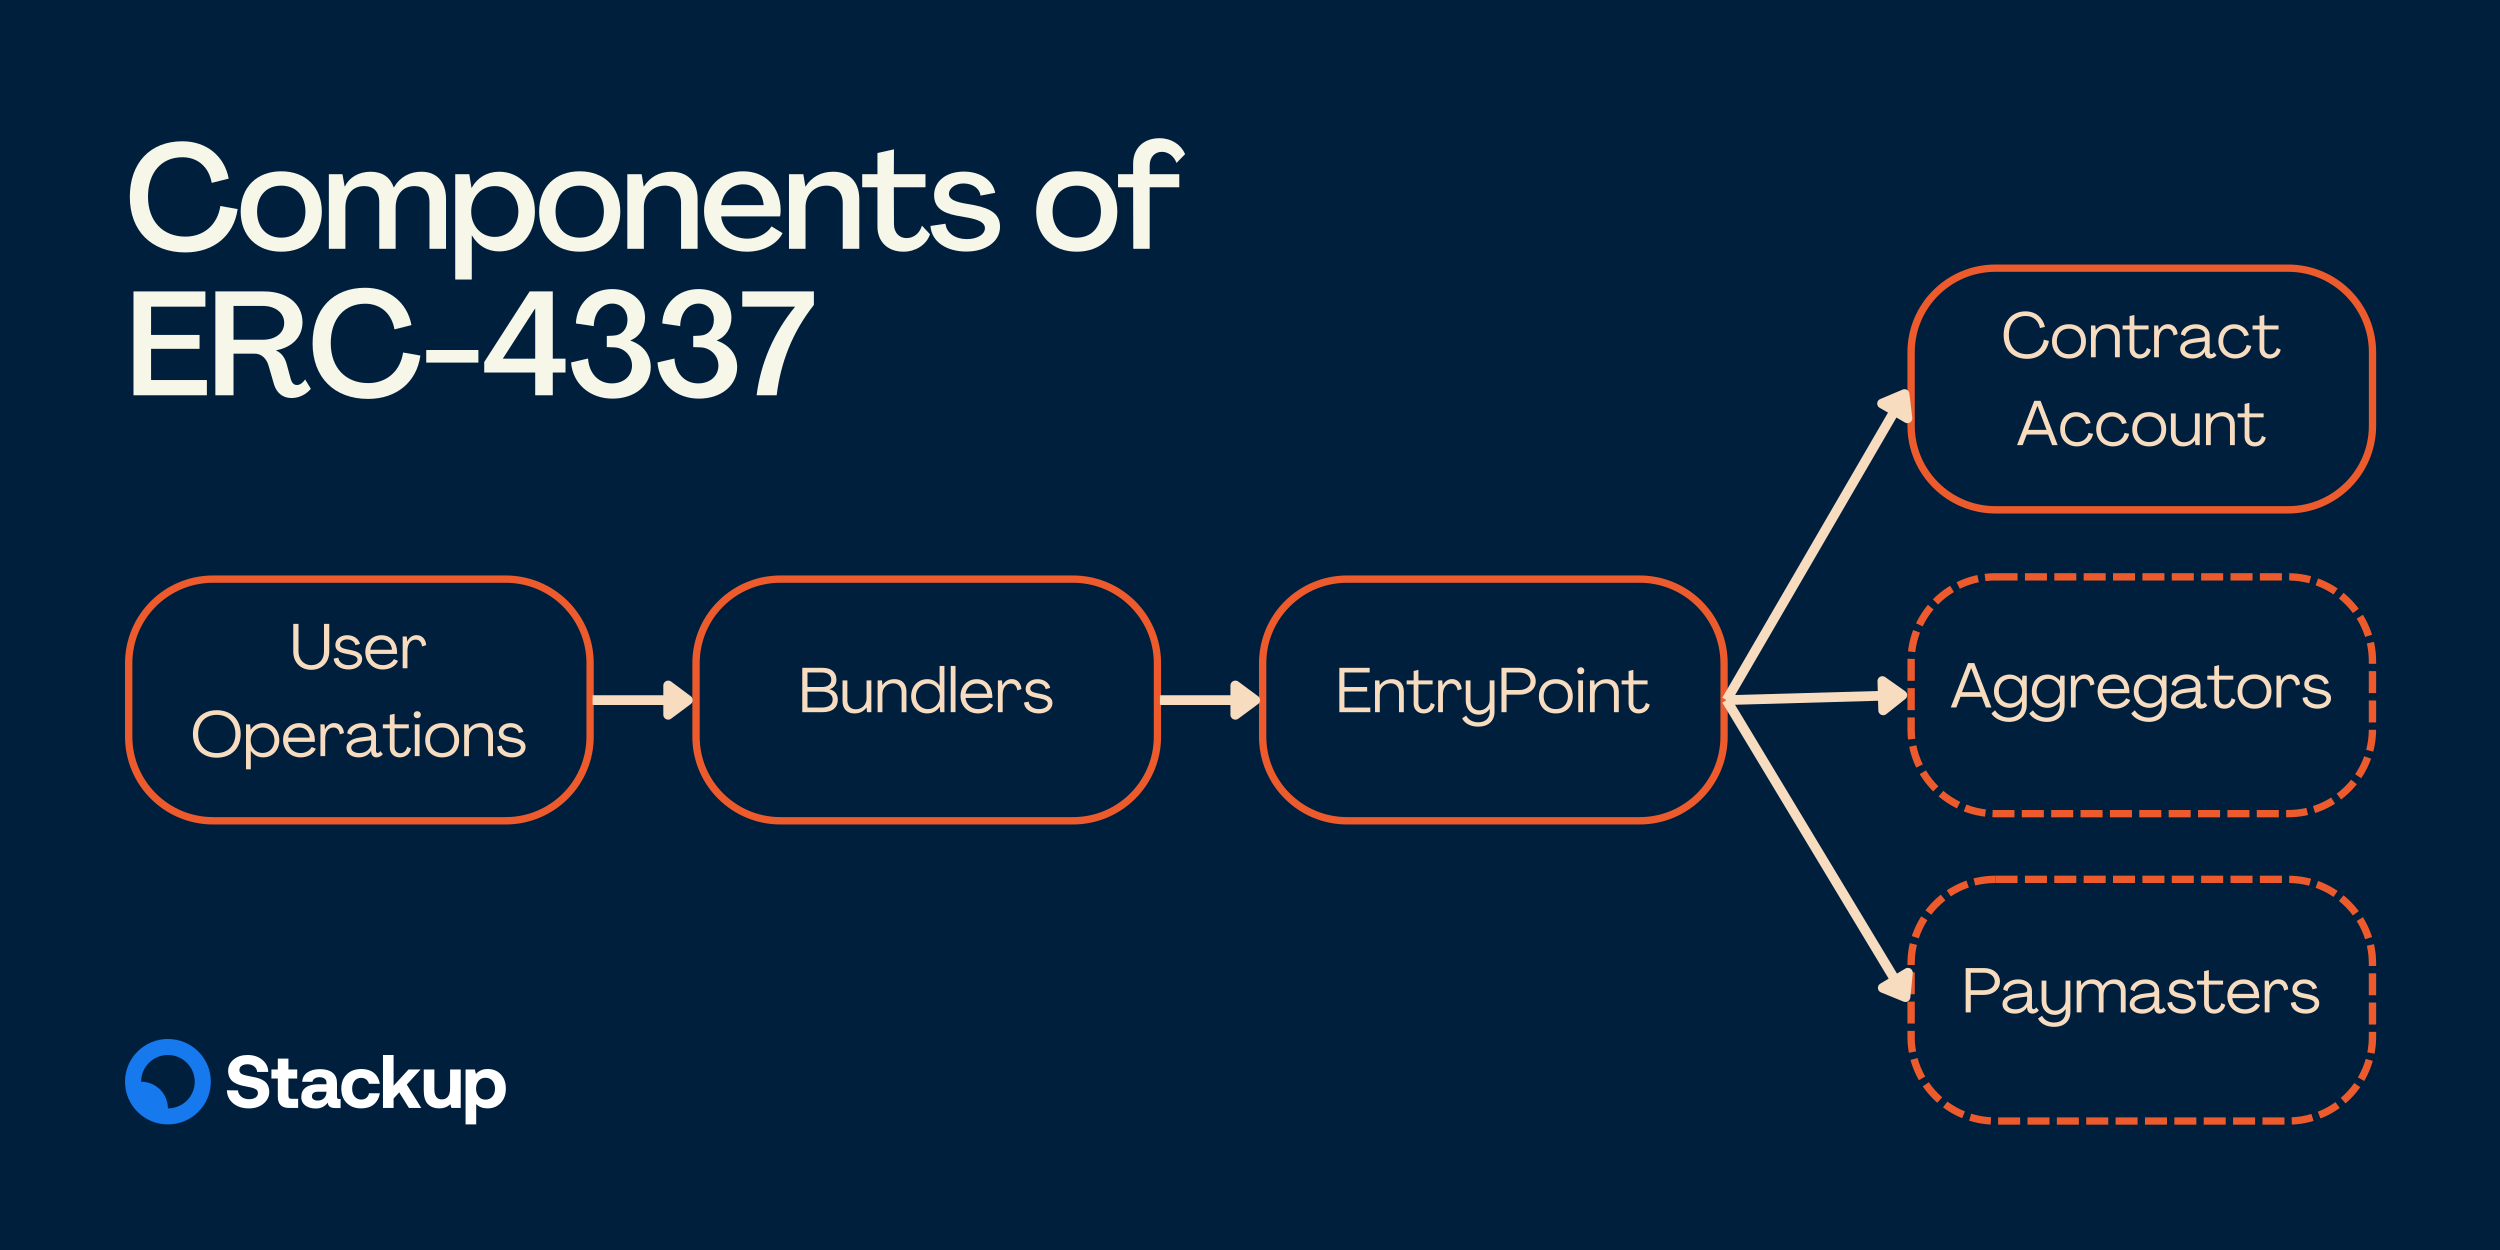 <svg xmlns="http://www.w3.org/2000/svg" xmlns:xlink="http://www.w3.org/1999/xlink" width="1024" zoomAndPan="magnify" viewBox="0 0 768 384" height="512" preserveAspectRatio="xMidYMid meet" version="1.0"><defs><g/><clipPath id="16c7259fb7"><path d="M 212.691 176.781 L 356.684 176.781 L 356.684 253.281 L 212.691 253.281 Z M 212.691 176.781 " clip-rule="nonzero"/></clipPath><clipPath id="7aa2cf6355"><path d="M 239.758 176.781 L 329.613 176.781 C 344.562 176.781 356.68 188.855 356.68 203.75 L 356.68 226.316 C 356.68 241.211 344.562 253.281 329.613 253.281 L 239.758 253.281 C 224.809 253.281 212.691 241.211 212.691 226.316 L 212.691 203.75 C 212.691 188.855 224.809 176.781 239.758 176.781 " clip-rule="nonzero"/></clipPath><clipPath id="3994095e09"><path d="M 38.406 176.781 L 182.398 176.781 L 182.398 253.281 L 38.406 253.281 Z M 38.406 176.781 " clip-rule="nonzero"/></clipPath><clipPath id="9c5a9af3bf"><path d="M 65.473 176.781 L 155.328 176.781 C 170.277 176.781 182.395 188.855 182.395 203.75 L 182.395 226.316 C 182.395 241.211 170.277 253.281 155.328 253.281 L 65.473 253.281 C 50.523 253.281 38.406 241.211 38.406 226.316 L 38.406 203.75 C 38.406 188.855 50.523 176.781 65.473 176.781 " clip-rule="nonzero"/></clipPath><clipPath id="9c29bb4ddb"><path d="M 386.762 176.781 L 530.758 176.781 L 530.758 253.281 L 386.762 253.281 Z M 386.762 176.781 " clip-rule="nonzero"/></clipPath><clipPath id="0d68270e3f"><path d="M 413.828 176.781 L 503.684 176.781 C 518.633 176.781 530.75 188.855 530.75 203.75 L 530.75 226.316 C 530.75 241.211 518.633 253.281 503.684 253.281 L 413.828 253.281 C 398.879 253.281 386.762 241.211 386.762 226.316 L 386.762 203.75 C 386.762 188.855 398.879 176.781 413.828 176.781 " clip-rule="nonzero"/></clipPath><clipPath id="3e44358ac6"><path d="M 585.965 81.254 L 729.957 81.254 L 729.957 157.754 L 585.965 157.754 Z M 585.965 81.254 " clip-rule="nonzero"/></clipPath><clipPath id="e0fe8d2ed3"><path d="M 613.031 81.254 L 702.887 81.254 C 717.836 81.254 729.953 93.328 729.953 108.223 L 729.953 130.785 C 729.953 145.68 717.836 157.754 702.887 157.754 L 613.031 157.754 C 598.082 157.754 585.965 145.68 585.965 130.785 L 585.965 108.223 C 585.965 93.328 598.082 81.254 613.031 81.254 " clip-rule="nonzero"/></clipPath><clipPath id="adb4547dc1"><path d="M 585.965 269.008 L 729.957 269.008 L 729.957 345.508 L 585.965 345.508 Z M 585.965 269.008 " clip-rule="nonzero"/></clipPath><clipPath id="a7b499d8ca"><path d="M 613.031 269.008 L 702.887 269.008 C 717.836 269.008 729.953 281.082 729.953 295.977 L 729.953 318.539 C 729.953 333.434 717.836 345.508 702.887 345.508 L 613.031 345.508 C 598.082 345.508 585.965 333.434 585.965 318.539 L 585.965 295.977 C 585.965 281.082 598.082 269.008 613.031 269.008 " clip-rule="nonzero"/></clipPath><clipPath id="66129560ef"><path d="M 585.969 176.078 L 729.957 176.078 L 729.957 251.078 L 585.969 251.078 Z M 585.969 176.078 " clip-rule="nonzero"/></clipPath><clipPath id="1996610cfa"><path d="M 613.031 176.078 L 702.887 176.078 C 717.832 176.078 729.949 188.188 729.949 203.129 L 729.949 224.027 C 729.949 238.969 717.832 251.078 702.887 251.078 L 613.031 251.078 C 598.082 251.078 585.969 238.969 585.969 224.027 L 585.969 203.129 C 585.969 188.188 598.082 176.078 613.031 176.078 " clip-rule="nonzero"/></clipPath><clipPath id="da11752bbd"><path d="M 38.398 319.172 L 65 319.172 L 65 345.422 L 38.398 345.422 Z M 38.398 319.172 " clip-rule="nonzero"/></clipPath><clipPath id="e7d5b462eb"><path d="M 143 328 L 155.398 328 L 155.398 345.422 L 143 345.422 Z M 143 328 " clip-rule="nonzero"/></clipPath></defs><rect x="-76.8" width="921.6" fill="#ffffff" y="-38.4" height="460.8" fill-opacity="1"/><rect x="-76.8" width="921.6" fill="#ffffff" y="-38.4" height="460.8" fill-opacity="1"/><rect x="-76.8" width="921.6" fill="#001f3d" y="-38.4" height="460.8" fill-opacity="1"/><g clip-path="url(#16c7259fb7)"><g clip-path="url(#7aa2cf6355)"><path stroke-linecap="butt" transform="matrix(0.752, 0, 0, 0.749, 212.692, 176.783)" fill="none" stroke-linejoin="miter" d="M 35.997 -0.002 L 155.502 -0.002 C 175.384 -0.002 191.5 16.114 191.5 35.994 L 191.5 66.115 C 191.5 85.996 175.384 102.107 155.502 102.107 L 35.997 102.107 C 16.115 102.107 -0 85.996 -0 66.115 L -0 35.994 C -0 16.114 16.115 -0.002 35.997 -0.002 " stroke="#ed5b2d" stroke-width="6" stroke-opacity="1" stroke-miterlimit="4"/></g></g><g fill="#f8dcbf" fill-opacity="1"><g transform="translate(245.298, 218.783)"><g><path d="M 1.16 0 L 7.422 0 C 10.379 0 12.078 -1.391 12.078 -3.809 C 12.078 -5.527 11.152 -6.688 9.508 -7.035 L 9.508 -7.055 C 10.863 -7.422 11.656 -8.465 11.656 -9.953 C 11.656 -12.293 10.109 -13.625 7.402 -13.625 L 1.16 -13.625 Z M 2.766 -7.73 L 2.766 -12.195 L 7.211 -12.195 C 9.027 -12.195 10.07 -11.363 10.07 -9.953 C 10.07 -8.543 9.027 -7.73 7.211 -7.73 Z M 2.766 -1.43 L 2.766 -6.301 L 7.211 -6.301 C 9.277 -6.301 10.496 -5.41 10.496 -3.887 C 10.496 -2.32 9.277 -1.43 7.211 -1.43 Z M 2.766 -1.43 "/></g></g></g><g fill="#f8dcbf" fill-opacity="1"><g transform="translate(257.956, 218.783)"><g><path d="M 4.484 0.387 C 6.184 0.387 7.402 -0.27 8.234 -1.449 L 8.254 -1.449 L 8.387 0 L 9.723 0 L 9.723 -9.762 L 8.254 -9.762 L 8.254 -4.254 C 8.254 -2.262 6.844 -0.891 4.891 -0.891 C 3.344 -0.891 2.359 -1.953 2.359 -3.613 L 2.359 -9.762 L 0.871 -9.762 L 0.871 -3.461 C 0.871 -1.043 2.242 0.387 4.484 0.387 Z M 4.484 0.387 "/></g></g></g><g fill="#f8dcbf" fill-opacity="1"><g transform="translate(268.642, 218.783)"><g><path d="M 6.203 -10.148 C 4.504 -10.148 3.285 -9.488 2.453 -8.312 L 2.434 -8.312 L 2.301 -9.762 L 0.965 -9.762 L 0.965 0 L 2.434 0 L 2.434 -5.508 C 2.434 -7.5 3.848 -8.871 5.797 -8.871 C 7.344 -8.871 8.332 -7.809 8.332 -6.145 L 8.332 0 L 9.82 0 L 9.82 -6.301 C 9.82 -8.715 8.445 -10.148 6.203 -10.148 Z M 6.203 -10.148 "/></g></g></g><g fill="#f8dcbf" fill-opacity="1"><g transform="translate(279.328, 218.783)"><g><path d="M 5.547 0.387 C 7.172 0.387 8.523 -0.387 9.355 -1.68 L 9.375 -1.68 L 9.508 0 L 10.805 0 L 10.805 -14.207 L 9.316 -14.207 L 9.316 -8.117 L 9.297 -8.117 C 8.465 -9.395 7.152 -10.148 5.527 -10.148 C 2.668 -10.148 0.578 -7.926 0.578 -4.871 C 0.578 -1.836 2.688 0.387 5.547 0.387 Z M 5.723 -0.945 C 3.613 -0.945 2.047 -2.629 2.047 -4.871 C 2.047 -7.094 3.594 -8.793 5.723 -8.793 C 7.828 -8.793 9.375 -7.094 9.375 -4.871 C 9.375 -2.668 7.828 -0.945 5.723 -0.945 Z M 5.723 -0.945 "/></g></g></g><g fill="#f8dcbf" fill-opacity="1"><g transform="translate(291.097, 218.783)"><g><path d="M 0.965 0 L 2.434 0 L 2.434 -14.207 L 0.965 -14.207 Z M 0.965 0 "/></g></g></g><g fill="#f8dcbf" fill-opacity="1"><g transform="translate(294.498, 218.783)"><g><path d="M 5.973 0.387 C 8.156 0.387 9.992 -0.715 10.629 -2.281 L 9.355 -2.801 C 8.812 -1.738 7.52 -0.945 5.992 -0.945 C 3.887 -0.945 2.32 -2.359 2.105 -4.387 L 10.32 -4.387 C 10.34 -4.582 10.34 -4.793 10.34 -4.969 C 10.301 -7.98 8.426 -10.148 5.566 -10.148 C 2.668 -10.148 0.578 -7.98 0.578 -4.988 C 0.578 -1.875 2.859 0.387 5.973 0.387 Z M 2.125 -5.684 C 2.398 -7.539 3.73 -8.793 5.547 -8.793 C 7.324 -8.793 8.582 -7.672 8.773 -5.684 Z M 2.125 -5.684 "/></g></g></g><g fill="#f8dcbf" fill-opacity="1"><g transform="translate(305.59, 218.783)"><g><path d="M 5.199 -10.168 C 3.961 -10.168 2.918 -9.414 2.379 -8.234 L 2.359 -8.234 L 2.223 -9.762 L 0.965 -9.762 L 0.965 0 L 2.434 0 L 2.434 -5.371 C 2.434 -7.5 3.422 -8.793 4.988 -8.793 C 6.051 -8.793 6.766 -8.059 6.918 -6.688 L 8.195 -7.113 C 8 -9.066 6.859 -10.168 5.199 -10.168 Z M 5.199 -10.168 "/></g></g></g><g fill="#f8dcbf" fill-opacity="1"><g transform="translate(314.17, 218.783)"><g><path d="M 5.004 0.387 C 7.363 0.387 9.141 -0.965 9.141 -2.801 C 9.141 -4.254 8.156 -5.062 5.855 -5.547 L 4.27 -5.855 C 2.918 -6.145 2.34 -6.551 2.34 -7.266 C 2.359 -8.098 3.266 -8.852 4.504 -8.852 C 5.895 -8.852 6.918 -8.098 7.055 -7.074 L 8.465 -7.461 C 8.098 -9.047 6.57 -10.148 4.523 -10.148 C 2.434 -10.148 0.926 -8.891 0.91 -7.191 C 0.91 -5.758 1.777 -4.949 3.809 -4.523 L 5.355 -4.215 C 6.996 -3.887 7.711 -3.422 7.711 -2.668 C 7.711 -1.664 6.531 -0.945 5.004 -0.945 C 3.266 -0.945 1.953 -1.895 1.836 -3.246 L 0.387 -2.957 C 0.559 -0.871 2.57 0.387 5.004 0.387 Z M 5.004 0.387 "/></g></g></g><g clip-path="url(#3994095e09)"><g clip-path="url(#9c5a9af3bf)"><path stroke-linecap="butt" transform="matrix(0.752, 0, 0, 0.749, 38.407, 176.783)" fill="none" stroke-linejoin="miter" d="M 35.997 -0.002 L 155.502 -0.002 C 175.384 -0.002 191.5 16.114 191.5 35.994 L 191.5 66.115 C 191.5 85.996 175.384 102.107 155.502 102.107 L 35.997 102.107 C 16.115 102.107 -0 85.996 -0 66.115 L -0 35.994 C -0 16.114 16.115 -0.002 35.997 -0.002 " stroke="#ed5b2d" stroke-width="6" stroke-opacity="1" stroke-miterlimit="4"/></g></g><g fill="#f8dcbf" fill-opacity="1"><g transform="translate(89.13, 205.283)"><g><path d="M 6.492 0.484 C 9.762 0.484 12.023 -1.797 12.023 -5.102 L 12.023 -13.625 L 10.398 -13.625 L 10.398 -5.102 C 10.398 -2.648 8.871 -0.945 6.492 -0.945 C 4.098 -0.945 2.57 -2.82 2.57 -5.102 L 2.57 -13.625 L 0.965 -13.625 L 0.965 -5.102 C 0.965 -1.797 3.207 0.484 6.492 0.484 Z M 6.492 0.484 "/></g></g></g><g fill="#f8dcbf" fill-opacity="1"><g transform="translate(102.116, 205.283)"><g><path d="M 5.004 0.387 C 7.363 0.387 9.141 -0.965 9.141 -2.801 C 9.141 -4.254 8.156 -5.062 5.855 -5.547 L 4.27 -5.855 C 2.918 -6.145 2.34 -6.551 2.34 -7.266 C 2.359 -8.098 3.266 -8.852 4.504 -8.852 C 5.895 -8.852 6.918 -8.098 7.055 -7.074 L 8.465 -7.461 C 8.098 -9.047 6.57 -10.148 4.523 -10.148 C 2.434 -10.148 0.926 -8.891 0.91 -7.191 C 0.91 -5.758 1.777 -4.949 3.809 -4.523 L 5.355 -4.215 C 6.996 -3.887 7.711 -3.422 7.711 -2.668 C 7.711 -1.664 6.531 -0.945 5.004 -0.945 C 3.266 -0.945 1.953 -1.895 1.836 -3.246 L 0.387 -2.957 C 0.559 -0.871 2.57 0.387 5.004 0.387 Z M 5.004 0.387 "/></g></g></g><g fill="#f8dcbf" fill-opacity="1"><g transform="translate(111.643, 205.283)"><g><path d="M 5.973 0.387 C 8.156 0.387 9.992 -0.715 10.629 -2.281 L 9.355 -2.801 C 8.812 -1.738 7.52 -0.945 5.992 -0.945 C 3.887 -0.945 2.32 -2.359 2.105 -4.387 L 10.32 -4.387 C 10.34 -4.582 10.34 -4.793 10.34 -4.969 C 10.301 -7.98 8.426 -10.148 5.566 -10.148 C 2.668 -10.148 0.578 -7.98 0.578 -4.988 C 0.578 -1.875 2.859 0.387 5.973 0.387 Z M 2.125 -5.684 C 2.398 -7.539 3.73 -8.793 5.547 -8.793 C 7.324 -8.793 8.582 -7.672 8.773 -5.684 Z M 2.125 -5.684 "/></g></g></g><g fill="#f8dcbf" fill-opacity="1"><g transform="translate(122.735, 205.283)"><g><path d="M 5.199 -10.168 C 3.961 -10.168 2.918 -9.414 2.379 -8.234 L 2.359 -8.234 L 2.223 -9.762 L 0.965 -9.762 L 0.965 0 L 2.434 0 L 2.434 -5.371 C 2.434 -7.5 3.422 -8.793 4.988 -8.793 C 6.051 -8.793 6.766 -8.059 6.918 -6.688 L 8.195 -7.113 C 8 -9.066 6.859 -10.168 5.199 -10.168 Z M 5.199 -10.168 "/></g></g></g><g fill="#f8dcbf" fill-opacity="1"><g transform="translate(58.591, 232.283)"><g><path d="M 8 0.484 C 12.445 0.484 15.348 -2.414 15.348 -6.805 C 15.348 -11.211 12.445 -14.109 8 -14.109 C 3.574 -14.109 0.676 -11.211 0.676 -6.805 C 0.676 -2.414 3.574 0.484 8 0.484 Z M 8 -0.945 C 4.543 -0.945 2.281 -3.285 2.281 -6.805 C 2.281 -10.34 4.543 -12.68 8 -12.68 C 11.461 -12.68 13.723 -10.34 13.723 -6.805 C 13.723 -3.285 11.461 -0.945 8 -0.945 Z M 8 -0.945 "/></g></g></g><g fill="#f8dcbf" fill-opacity="1"><g transform="translate(74.611, 232.283)"><g><path d="M 0.965 4.059 L 2.434 4.059 L 2.434 -1.625 L 2.453 -1.625 C 3.305 -0.367 4.621 0.387 6.242 0.387 C 9.082 0.387 11.191 -1.836 11.191 -4.871 C 11.191 -7.926 9.082 -10.148 6.223 -10.148 C 4.582 -10.148 3.246 -9.375 2.414 -8.078 L 2.398 -8.078 L 2.242 -9.762 L 0.965 -9.762 Z M 6.051 -0.965 C 3.941 -0.965 2.398 -2.668 2.398 -4.871 C 2.398 -7.094 3.941 -8.793 6.051 -8.793 C 8.156 -8.793 9.703 -7.133 9.703 -4.871 C 9.703 -2.668 8.176 -0.965 6.051 -0.965 Z M 6.051 -0.965 "/></g></g></g><g fill="#f8dcbf" fill-opacity="1"><g transform="translate(86.38, 232.283)"><g><path d="M 5.973 0.387 C 8.156 0.387 9.992 -0.715 10.629 -2.281 L 9.355 -2.801 C 8.812 -1.738 7.52 -0.945 5.992 -0.945 C 3.887 -0.945 2.32 -2.359 2.105 -4.387 L 10.32 -4.387 C 10.34 -4.582 10.34 -4.793 10.34 -4.969 C 10.301 -7.98 8.426 -10.148 5.566 -10.148 C 2.668 -10.148 0.578 -7.98 0.578 -4.988 C 0.578 -1.875 2.859 0.387 5.973 0.387 Z M 2.125 -5.684 C 2.398 -7.539 3.73 -8.793 5.547 -8.793 C 7.324 -8.793 8.582 -7.672 8.773 -5.684 Z M 2.125 -5.684 "/></g></g></g><g fill="#f8dcbf" fill-opacity="1"><g transform="translate(97.472, 232.283)"><g><path d="M 5.199 -10.168 C 3.961 -10.168 2.918 -9.414 2.379 -8.234 L 2.359 -8.234 L 2.223 -9.762 L 0.965 -9.762 L 0.965 0 L 2.434 0 L 2.434 -5.371 C 2.434 -7.5 3.422 -8.793 4.988 -8.793 C 6.051 -8.793 6.766 -8.059 6.918 -6.688 L 8.195 -7.113 C 8 -9.066 6.859 -10.168 5.199 -10.168 Z M 5.199 -10.168 "/></g></g></g><g fill="#f8dcbf" fill-opacity="1"><g transform="translate(106.052, 232.283)"><g><path d="M 4.156 0.387 C 5.895 0.387 7.246 -0.387 7.945 -1.625 L 7.965 -1.625 L 7.98 -1.18 C 8.039 -0.289 8.641 0.387 9.586 0.387 C 10.34 0.387 11.152 -0.02 11.559 -0.617 L 10.766 -1.547 C 10.555 -1.199 10.242 -0.965 9.973 -0.965 C 9.664 -0.965 9.449 -1.238 9.449 -1.625 L 9.449 -6.57 C 9.449 -8.754 7.691 -10.148 5.199 -10.148 C 2.668 -10.148 0.773 -8.641 0.598 -7.035 L 1.934 -6.477 C 2.012 -7.633 3.305 -8.812 5.141 -8.812 C 6.844 -8.812 8 -8.02 8 -6.805 C 8 -6.379 7.691 -6.109 7.211 -6.051 L 4.793 -5.758 C 1.625 -5.371 0.387 -4.117 0.387 -2.551 C 0.387 -0.812 1.934 0.387 4.156 0.387 Z M 4.406 -0.945 C 2.918 -0.945 1.855 -1.586 1.855 -2.57 C 1.855 -3.461 2.59 -4.215 4.949 -4.504 L 7.965 -4.871 L 7.965 -4.176 C 7.965 -2.281 6.457 -0.945 4.406 -0.945 Z M 4.406 -0.945 "/></g></g></g><g fill="#f8dcbf" fill-opacity="1"><g transform="translate(117.608, 232.283)"><g><path d="M 5.219 0.387 C 6.879 0.387 8.367 -0.656 8.641 -2.359 L 7.441 -2.859 C 7.246 -1.605 6.34 -0.891 5.355 -0.891 C 4.289 -0.891 3.613 -1.68 3.613 -2.781 L 3.613 -8.543 L 7.98 -8.543 L 7.98 -9.762 L 3.613 -9.762 L 3.613 -13.008 L 2.145 -12.66 L 2.145 -9.762 L 0 -9.762 L 0 -8.543 L 2.145 -8.543 L 2.145 -2.629 C 2.145 -0.852 3.383 0.387 5.219 0.387 Z M 5.219 0.387 "/></g></g></g><g fill="#f8dcbf" fill-opacity="1"><g transform="translate(126.323, 232.283)"><g><path d="M 1.855 -11.656 C 2.492 -11.656 2.957 -12.078 2.957 -12.738 C 2.957 -13.375 2.492 -13.801 1.855 -13.801 C 1.199 -13.801 0.773 -13.375 0.773 -12.738 C 0.773 -12.078 1.199 -11.656 1.855 -11.656 Z M 1.102 0 L 2.57 0 L 2.57 -9.762 L 1.102 -9.762 Z M 1.102 0 "/></g></g></g><g fill="#f8dcbf" fill-opacity="1"><g transform="translate(130.052, 232.283)"><g><path d="M 5.777 0.387 C 8.93 0.387 10.996 -1.699 10.996 -4.871 C 10.996 -8.059 8.93 -10.148 5.777 -10.148 C 2.648 -10.148 0.578 -8.059 0.578 -4.871 C 0.578 -1.699 2.648 0.387 5.777 0.387 Z M 5.777 -0.945 C 3.52 -0.945 2.047 -2.492 2.047 -4.871 C 2.047 -7.246 3.52 -8.793 5.777 -8.793 C 8.039 -8.793 9.508 -7.246 9.508 -4.871 C 9.508 -2.492 8.039 -0.945 5.777 -0.945 Z M 5.777 -0.945 "/></g></g></g><g fill="#f8dcbf" fill-opacity="1"><g transform="translate(141.628, 232.283)"><g><path d="M 6.203 -10.148 C 4.504 -10.148 3.285 -9.488 2.453 -8.312 L 2.434 -8.312 L 2.301 -9.762 L 0.965 -9.762 L 0.965 0 L 2.434 0 L 2.434 -5.508 C 2.434 -7.5 3.848 -8.871 5.797 -8.871 C 7.344 -8.871 8.332 -7.809 8.332 -6.145 L 8.332 0 L 9.82 0 L 9.82 -6.301 C 9.82 -8.715 8.445 -10.148 6.203 -10.148 Z M 6.203 -10.148 "/></g></g></g><g fill="#f8dcbf" fill-opacity="1"><g transform="translate(152.314, 232.283)"><g><path d="M 5.004 0.387 C 7.363 0.387 9.141 -0.965 9.141 -2.801 C 9.141 -4.254 8.156 -5.062 5.855 -5.547 L 4.27 -5.855 C 2.918 -6.145 2.34 -6.551 2.34 -7.266 C 2.359 -8.098 3.266 -8.852 4.504 -8.852 C 5.895 -8.852 6.918 -8.098 7.055 -7.074 L 8.465 -7.461 C 8.098 -9.047 6.57 -10.148 4.523 -10.148 C 2.434 -10.148 0.926 -8.891 0.91 -7.191 C 0.91 -5.758 1.777 -4.949 3.809 -4.523 L 5.355 -4.215 C 6.996 -3.887 7.711 -3.422 7.711 -2.668 C 7.711 -1.664 6.531 -0.945 5.004 -0.945 C 3.266 -0.945 1.953 -1.895 1.836 -3.246 L 0.387 -2.957 C 0.559 -0.871 2.57 0.387 5.004 0.387 Z M 5.004 0.387 "/></g></g></g><g clip-path="url(#9c29bb4ddb)"><g clip-path="url(#0d68270e3f)"><path stroke-linecap="butt" transform="matrix(0.752, 0, 0, 0.749, 386.763, 176.783)" fill="none" stroke-linejoin="miter" d="M 35.996 -0.002 L 155.501 -0.002 C 175.383 -0.002 191.498 16.114 191.498 35.994 L 191.498 66.115 C 191.498 85.996 175.383 102.107 155.501 102.107 L 35.996 102.107 C 16.114 102.107 -0.002 85.996 -0.002 66.115 L -0.002 35.994 C -0.002 16.114 16.114 -0.002 35.996 -0.002 " stroke="#ed5b2d" stroke-width="6" stroke-opacity="1" stroke-miterlimit="4"/></g></g><g fill="#f8dcbf" fill-opacity="1"><g transform="translate(410.288, 218.783)"><g><path d="M 1.16 0 L 10.668 0 L 10.668 -1.43 L 2.727 -1.43 L 2.727 -6.34 L 9.703 -6.34 L 9.703 -7.73 L 2.727 -7.73 L 2.727 -12.195 L 10.477 -12.195 L 10.477 -13.625 L 1.16 -13.625 Z M 1.16 0 "/></g></g></g><g fill="#f8dcbf" fill-opacity="1"><g transform="translate(421.438, 218.783)"><g><path d="M 6.203 -10.148 C 4.504 -10.148 3.285 -9.488 2.453 -8.312 L 2.434 -8.312 L 2.301 -9.762 L 0.965 -9.762 L 0.965 0 L 2.434 0 L 2.434 -5.508 C 2.434 -7.5 3.848 -8.871 5.797 -8.871 C 7.344 -8.871 8.332 -7.809 8.332 -6.145 L 8.332 0 L 9.82 0 L 9.82 -6.301 C 9.82 -8.715 8.445 -10.148 6.203 -10.148 Z M 6.203 -10.148 "/></g></g></g><g fill="#f8dcbf" fill-opacity="1"><g transform="translate(432.124, 218.783)"><g><path d="M 5.219 0.387 C 6.879 0.387 8.367 -0.656 8.641 -2.359 L 7.441 -2.859 C 7.246 -1.605 6.34 -0.891 5.355 -0.891 C 4.289 -0.891 3.613 -1.68 3.613 -2.781 L 3.613 -8.543 L 7.98 -8.543 L 7.98 -9.762 L 3.613 -9.762 L 3.613 -13.008 L 2.145 -12.66 L 2.145 -9.762 L 0 -9.762 L 0 -8.543 L 2.145 -8.543 L 2.145 -2.629 C 2.145 -0.852 3.383 0.387 5.219 0.387 Z M 5.219 0.387 "/></g></g></g><g fill="#f8dcbf" fill-opacity="1"><g transform="translate(440.839, 218.783)"><g><path d="M 5.199 -10.168 C 3.961 -10.168 2.918 -9.414 2.379 -8.234 L 2.359 -8.234 L 2.223 -9.762 L 0.965 -9.762 L 0.965 0 L 2.434 0 L 2.434 -5.371 C 2.434 -7.5 3.422 -8.793 4.988 -8.793 C 6.051 -8.793 6.766 -8.059 6.918 -6.688 L 8.195 -7.113 C 8 -9.066 6.859 -10.168 5.199 -10.168 Z M 5.199 -10.168 "/></g></g></g><g fill="#f8dcbf" fill-opacity="1"><g transform="translate(449.419, 218.783)"><g><path d="M 4.715 4.445 C 7.77 4.445 9.703 2.727 9.703 -0.191 L 9.684 -9.762 L 8.215 -9.762 L 8.215 -3.75 C 8.215 -1.895 6.746 -0.559 5.043 -0.559 C 3.344 -0.559 2.32 -1.797 2.32 -3.535 L 2.32 -9.762 L 0.852 -9.762 L 0.852 -3.535 C 0.852 -1.043 2.434 0.773 4.871 0.773 C 6.223 0.773 7.539 0.098 8.215 -1.043 L 8.234 -1.043 L 8.234 -0.191 C 8.234 1.875 6.879 3.113 4.676 3.113 C 2.938 3.113 1.625 2.281 1.004 1.043 L -0.25 1.895 C 0.504 3.441 2.301 4.445 4.715 4.445 Z M 4.715 4.445 "/></g></g></g><g fill="#f8dcbf" fill-opacity="1"><g transform="translate(460.086, 218.783)"><g><path d="M 1.16 0 L 2.727 0 L 2.727 -5.371 L 6.746 -5.371 C 9.645 -5.371 11.691 -7.074 11.691 -9.488 C 11.691 -11.906 9.664 -13.625 6.746 -13.625 L 1.16 -13.625 Z M 2.727 -6.824 L 2.727 -12.195 L 6.746 -12.195 C 8.715 -12.195 10.09 -11.074 10.09 -9.488 C 10.09 -7.926 8.699 -6.824 6.746 -6.824 Z M 2.727 -6.824 "/></g></g></g><g fill="#f8dcbf" fill-opacity="1"><g transform="translate(472.164, 218.783)"><g><path d="M 5.777 0.387 C 8.93 0.387 10.996 -1.699 10.996 -4.871 C 10.996 -8.059 8.93 -10.148 5.777 -10.148 C 2.648 -10.148 0.578 -8.059 0.578 -4.871 C 0.578 -1.699 2.648 0.387 5.777 0.387 Z M 5.777 -0.945 C 3.52 -0.945 2.047 -2.492 2.047 -4.871 C 2.047 -7.246 3.52 -8.793 5.777 -8.793 C 8.039 -8.793 9.508 -7.246 9.508 -4.871 C 9.508 -2.492 8.039 -0.945 5.777 -0.945 Z M 5.777 -0.945 "/></g></g></g><g fill="#f8dcbf" fill-opacity="1"><g transform="translate(483.739, 218.783)"><g><path d="M 1.855 -11.656 C 2.492 -11.656 2.957 -12.078 2.957 -12.738 C 2.957 -13.375 2.492 -13.801 1.855 -13.801 C 1.199 -13.801 0.773 -13.375 0.773 -12.738 C 0.773 -12.078 1.199 -11.656 1.855 -11.656 Z M 1.102 0 L 2.57 0 L 2.57 -9.762 L 1.102 -9.762 Z M 1.102 0 "/></g></g></g><g fill="#f8dcbf" fill-opacity="1"><g transform="translate(487.469, 218.783)"><g><path d="M 6.203 -10.148 C 4.504 -10.148 3.285 -9.488 2.453 -8.312 L 2.434 -8.312 L 2.301 -9.762 L 0.965 -9.762 L 0.965 0 L 2.434 0 L 2.434 -5.508 C 2.434 -7.5 3.848 -8.871 5.797 -8.871 C 7.344 -8.871 8.332 -7.809 8.332 -6.145 L 8.332 0 L 9.82 0 L 9.82 -6.301 C 9.82 -8.715 8.445 -10.148 6.203 -10.148 Z M 6.203 -10.148 "/></g></g></g><g fill="#f8dcbf" fill-opacity="1"><g transform="translate(498.155, 218.783)"><g><path d="M 5.219 0.387 C 6.879 0.387 8.367 -0.656 8.641 -2.359 L 7.441 -2.859 C 7.246 -1.605 6.34 -0.891 5.355 -0.891 C 4.289 -0.891 3.613 -1.68 3.613 -2.781 L 3.613 -8.543 L 7.98 -8.543 L 7.98 -9.762 L 3.613 -9.762 L 3.613 -13.008 L 2.145 -12.66 L 2.145 -9.762 L 0 -9.762 L 0 -8.543 L 2.145 -8.543 L 2.145 -2.629 C 2.145 -0.852 3.383 0.387 5.219 0.387 Z M 5.219 0.387 "/></g></g></g><g clip-path="url(#3e44358ac6)"><g clip-path="url(#e0fe8d2ed3)"><path stroke-linecap="butt" transform="matrix(0.752, 0, 0, 0.749, 585.965, 81.253)" fill="none" stroke-linejoin="miter" d="M 35.997 0.001 L 155.502 0.001 C 175.384 0.001 191.499 16.117 191.499 35.998 L 191.499 66.114 C 191.499 85.994 175.384 102.11 155.502 102.11 L 35.997 102.11 C 16.115 102.11 -0.001 85.994 -0.001 66.114 L -0.001 35.998 C -0.001 16.117 16.115 0.001 35.997 0.001 " stroke="#ed5b2d" stroke-width="6" stroke-opacity="1" stroke-miterlimit="4"/></g></g><g fill="#f8dcbf" fill-opacity="1"><g transform="translate(614.845, 109.753)"><g><path d="M 7.906 0.484 C 11.461 0.484 14.051 -1.664 14.574 -5.023 L 13.027 -5.41 C 12.621 -2.688 10.629 -0.945 7.906 -0.945 C 4.484 -0.945 2.301 -3.227 2.281 -6.805 C 2.281 -10.398 4.289 -12.68 7.48 -12.68 C 9.723 -12.68 11.422 -11.25 11.828 -8.969 L 13.355 -9.336 C 12.738 -12.254 10.438 -14.109 7.48 -14.109 C 3.305 -14.109 0.676 -11.27 0.676 -6.805 C 0.676 -2.359 3.48 0.484 7.906 0.484 Z M 7.906 0.484 "/></g></g></g><g fill="#f8dcbf" fill-opacity="1"><g transform="translate(629.802, 109.753)"><g><path d="M 5.777 0.387 C 8.93 0.387 10.996 -1.699 10.996 -4.871 C 10.996 -8.059 8.93 -10.148 5.777 -10.148 C 2.648 -10.148 0.578 -8.059 0.578 -4.871 C 0.578 -1.699 2.648 0.387 5.777 0.387 Z M 5.777 -0.945 C 3.52 -0.945 2.047 -2.492 2.047 -4.871 C 2.047 -7.246 3.52 -8.793 5.777 -8.793 C 8.039 -8.793 9.508 -7.246 9.508 -4.871 C 9.508 -2.492 8.039 -0.945 5.777 -0.945 Z M 5.777 -0.945 "/></g></g></g><g fill="#f8dcbf" fill-opacity="1"><g transform="translate(641.378, 109.753)"><g><path d="M 6.203 -10.148 C 4.504 -10.148 3.285 -9.488 2.453 -8.312 L 2.434 -8.312 L 2.301 -9.762 L 0.965 -9.762 L 0.965 0 L 2.434 0 L 2.434 -5.508 C 2.434 -7.5 3.848 -8.871 5.797 -8.871 C 7.344 -8.871 8.332 -7.809 8.332 -6.145 L 8.332 0 L 9.82 0 L 9.82 -6.301 C 9.82 -8.715 8.445 -10.148 6.203 -10.148 Z M 6.203 -10.148 "/></g></g></g><g fill="#f8dcbf" fill-opacity="1"><g transform="translate(652.064, 109.753)"><g><path d="M 5.219 0.387 C 6.879 0.387 8.367 -0.656 8.641 -2.359 L 7.441 -2.859 C 7.246 -1.605 6.34 -0.891 5.355 -0.891 C 4.289 -0.891 3.613 -1.68 3.613 -2.781 L 3.613 -8.543 L 7.98 -8.543 L 7.98 -9.762 L 3.613 -9.762 L 3.613 -13.008 L 2.145 -12.66 L 2.145 -9.762 L 0 -9.762 L 0 -8.543 L 2.145 -8.543 L 2.145 -2.629 C 2.145 -0.852 3.383 0.387 5.219 0.387 Z M 5.219 0.387 "/></g></g></g><g fill="#f8dcbf" fill-opacity="1"><g transform="translate(660.779, 109.753)"><g><path d="M 5.199 -10.168 C 3.961 -10.168 2.918 -9.414 2.379 -8.234 L 2.359 -8.234 L 2.223 -9.762 L 0.965 -9.762 L 0.965 0 L 2.434 0 L 2.434 -5.371 C 2.434 -7.5 3.422 -8.793 4.988 -8.793 C 6.051 -8.793 6.766 -8.059 6.918 -6.688 L 8.195 -7.113 C 8 -9.066 6.859 -10.168 5.199 -10.168 Z M 5.199 -10.168 "/></g></g></g><g fill="#f8dcbf" fill-opacity="1"><g transform="translate(669.359, 109.753)"><g><path d="M 4.156 0.387 C 5.895 0.387 7.246 -0.387 7.945 -1.625 L 7.965 -1.625 L 7.98 -1.18 C 8.039 -0.289 8.641 0.387 9.586 0.387 C 10.34 0.387 11.152 -0.02 11.559 -0.617 L 10.766 -1.547 C 10.555 -1.199 10.242 -0.965 9.973 -0.965 C 9.664 -0.965 9.449 -1.238 9.449 -1.625 L 9.449 -6.57 C 9.449 -8.754 7.691 -10.148 5.199 -10.148 C 2.668 -10.148 0.773 -8.641 0.598 -7.035 L 1.934 -6.477 C 2.012 -7.633 3.305 -8.812 5.141 -8.812 C 6.844 -8.812 8 -8.02 8 -6.805 C 8 -6.379 7.691 -6.109 7.211 -6.051 L 4.793 -5.758 C 1.625 -5.371 0.387 -4.117 0.387 -2.551 C 0.387 -0.812 1.934 0.387 4.156 0.387 Z M 4.406 -0.945 C 2.918 -0.945 1.855 -1.586 1.855 -2.57 C 1.855 -3.461 2.59 -4.215 4.949 -4.504 L 7.965 -4.871 L 7.965 -4.176 C 7.965 -2.281 6.457 -0.945 4.406 -0.945 Z M 4.406 -0.945 "/></g></g></g><g fill="#f8dcbf" fill-opacity="1"><g transform="translate(680.915, 109.753)"><g><path d="M 5.742 0.387 C 8.254 0.387 10.32 -1.238 10.688 -3.48 L 9.258 -3.77 C 8.988 -2.086 7.52 -0.945 5.742 -0.945 C 3.613 -0.945 2.047 -2.531 2.047 -4.871 C 2.047 -7.211 3.5 -8.793 5.449 -8.793 C 6.879 -8.793 8.117 -7.887 8.504 -6.477 L 9.934 -6.805 C 9.449 -8.773 7.652 -10.148 5.449 -10.148 C 2.59 -10.148 0.578 -7.965 0.578 -4.871 C 0.578 -1.797 2.707 0.387 5.742 0.387 Z M 5.742 0.387 "/></g></g></g><g fill="#f8dcbf" fill-opacity="1"><g transform="translate(691.988, 109.753)"><g><path d="M 5.219 0.387 C 6.879 0.387 8.367 -0.656 8.641 -2.359 L 7.441 -2.859 C 7.246 -1.605 6.34 -0.891 5.355 -0.891 C 4.289 -0.891 3.613 -1.68 3.613 -2.781 L 3.613 -8.543 L 7.98 -8.543 L 7.98 -9.762 L 3.613 -9.762 L 3.613 -13.008 L 2.145 -12.66 L 2.145 -9.762 L 0 -9.762 L 0 -8.543 L 2.145 -8.543 L 2.145 -2.629 C 2.145 -0.852 3.383 0.387 5.219 0.387 Z M 5.219 0.387 "/></g></g></g><g fill="#f8dcbf" fill-opacity="1"><g transform="translate(619.439, 136.753)"><g><path d="M 0.191 0 L 1.914 0 L 3.168 -3.266 L 9.742 -3.266 L 10.977 0 L 12.68 0 L 7.422 -13.625 L 5.488 -13.625 Z M 3.633 -4.695 L 6.438 -12.043 L 6.477 -12.043 L 9.258 -4.695 Z M 3.633 -4.695 "/></g></g></g><g fill="#f8dcbf" fill-opacity="1"><g transform="translate(632.309, 136.753)"><g><path d="M 5.742 0.387 C 8.254 0.387 10.32 -1.238 10.688 -3.48 L 9.258 -3.77 C 8.988 -2.086 7.52 -0.945 5.742 -0.945 C 3.613 -0.945 2.047 -2.531 2.047 -4.871 C 2.047 -7.211 3.5 -8.793 5.449 -8.793 C 6.879 -8.793 8.117 -7.887 8.504 -6.477 L 9.934 -6.805 C 9.449 -8.773 7.652 -10.148 5.449 -10.148 C 2.59 -10.148 0.578 -7.965 0.578 -4.871 C 0.578 -1.797 2.707 0.387 5.742 0.387 Z M 5.742 0.387 "/></g></g></g><g fill="#f8dcbf" fill-opacity="1"><g transform="translate(643.382, 136.753)"><g><path d="M 5.742 0.387 C 8.254 0.387 10.32 -1.238 10.688 -3.48 L 9.258 -3.77 C 8.988 -2.086 7.52 -0.945 5.742 -0.945 C 3.613 -0.945 2.047 -2.531 2.047 -4.871 C 2.047 -7.211 3.5 -8.793 5.449 -8.793 C 6.879 -8.793 8.117 -7.887 8.504 -6.477 L 9.934 -6.805 C 9.449 -8.773 7.652 -10.148 5.449 -10.148 C 2.59 -10.148 0.578 -7.965 0.578 -4.871 C 0.578 -1.797 2.707 0.387 5.742 0.387 Z M 5.742 0.387 "/></g></g></g><g fill="#f8dcbf" fill-opacity="1"><g transform="translate(654.455, 136.753)"><g><path d="M 5.777 0.387 C 8.93 0.387 10.996 -1.699 10.996 -4.871 C 10.996 -8.059 8.93 -10.148 5.777 -10.148 C 2.648 -10.148 0.578 -8.059 0.578 -4.871 C 0.578 -1.699 2.648 0.387 5.777 0.387 Z M 5.777 -0.945 C 3.52 -0.945 2.047 -2.492 2.047 -4.871 C 2.047 -7.246 3.52 -8.793 5.777 -8.793 C 8.039 -8.793 9.508 -7.246 9.508 -4.871 C 9.508 -2.492 8.039 -0.945 5.777 -0.945 Z M 5.777 -0.945 "/></g></g></g><g fill="#f8dcbf" fill-opacity="1"><g transform="translate(666.03, 136.753)"><g><path d="M 4.484 0.387 C 6.184 0.387 7.402 -0.27 8.234 -1.449 L 8.254 -1.449 L 8.387 0 L 9.723 0 L 9.723 -9.762 L 8.254 -9.762 L 8.254 -4.254 C 8.254 -2.262 6.844 -0.891 4.891 -0.891 C 3.344 -0.891 2.359 -1.953 2.359 -3.613 L 2.359 -9.762 L 0.871 -9.762 L 0.871 -3.461 C 0.871 -1.043 2.242 0.387 4.484 0.387 Z M 4.484 0.387 "/></g></g></g><g fill="#f8dcbf" fill-opacity="1"><g transform="translate(676.716, 136.753)"><g><path d="M 6.203 -10.148 C 4.504 -10.148 3.285 -9.488 2.453 -8.312 L 2.434 -8.312 L 2.301 -9.762 L 0.965 -9.762 L 0.965 0 L 2.434 0 L 2.434 -5.508 C 2.434 -7.5 3.848 -8.871 5.797 -8.871 C 7.344 -8.871 8.332 -7.809 8.332 -6.145 L 8.332 0 L 9.82 0 L 9.82 -6.301 C 9.82 -8.715 8.445 -10.148 6.203 -10.148 Z M 6.203 -10.148 "/></g></g></g><g fill="#f8dcbf" fill-opacity="1"><g transform="translate(687.403, 136.753)"><g><path d="M 5.219 0.387 C 6.879 0.387 8.367 -0.656 8.641 -2.359 L 7.441 -2.859 C 7.246 -1.605 6.34 -0.891 5.355 -0.891 C 4.289 -0.891 3.613 -1.68 3.613 -2.781 L 3.613 -8.543 L 7.98 -8.543 L 7.98 -9.762 L 3.613 -9.762 L 3.613 -13.008 L 2.145 -12.66 L 2.145 -9.762 L 0 -9.762 L 0 -8.543 L 2.145 -8.543 L 2.145 -2.629 C 2.145 -0.852 3.383 0.387 5.219 0.387 Z M 5.219 0.387 "/></g></g></g><g clip-path="url(#adb4547dc1)"><g clip-path="url(#a7b499d8ca)"><path fill="#ed5b2d" d="M 613.031 266.762 L 619.797 266.762 L 619.797 271.258 L 613.031 271.258 Z M 622.055 266.762 L 628.82 266.762 L 628.82 271.258 L 622.055 271.258 Z M 631.074 266.762 L 637.844 266.762 L 637.844 271.258 L 631.074 271.258 Z M 640.098 266.762 L 646.867 266.762 L 646.867 271.258 L 640.098 271.258 Z M 649.121 266.762 L 655.887 266.762 L 655.887 271.258 L 649.121 271.258 Z M 658.145 266.762 L 664.91 266.762 L 664.91 271.258 L 658.145 271.258 Z M 667.168 266.762 L 673.934 266.762 L 673.934 271.258 L 667.168 271.258 Z M 676.191 266.762 L 682.957 266.762 L 682.957 271.258 L 676.191 271.258 Z M 685.211 266.762 L 691.98 266.762 L 691.98 271.258 L 685.211 271.258 Z M 694.234 266.762 L 701.004 266.762 L 701.004 271.258 L 694.234 271.258 Z M 703.297 266.766 C 705.77 266.797 708.188 267.133 710.559 267.77 L 709.379 272.109 C 707.375 271.57 705.328 271.285 703.234 271.258 Z M 712.891 268.504 C 715.195 269.34 717.363 270.449 719.398 271.828 L 716.855 275.543 C 715.133 274.375 713.301 273.438 711.352 272.73 Z M 721.359 273.289 C 723.27 274.832 724.957 276.586 726.422 278.551 L 722.805 281.234 C 721.562 279.57 720.133 278.086 718.516 276.777 Z M 727.801 280.562 C 729.098 282.645 730.117 284.852 730.855 287.184 L 726.555 288.535 C 725.93 286.562 725.066 284.695 723.969 282.938 Z M 731.496 289.547 C 731.969 291.656 732.207 293.797 732.207 295.977 L 732.207 296.75 L 727.695 296.75 L 727.695 295.977 C 727.695 294.129 727.496 292.316 727.094 290.535 Z M 732.207 299 L 732.207 305.742 L 727.695 305.742 L 727.695 299 Z M 732.207 307.988 L 732.207 314.73 L 727.695 314.73 L 727.695 307.988 Z M 732.207 316.98 L 732.207 318.539 C 732.207 320.43 732.027 322.293 731.672 324.133 L 727.242 323.277 C 727.547 321.719 727.695 320.141 727.695 318.539 L 727.695 316.98 Z M 731.102 326.516 C 730.434 328.871 729.477 331.105 728.238 333.227 L 724.34 330.965 C 725.391 329.172 726.195 327.281 726.762 325.289 Z M 726.926 335.273 C 725.516 337.281 723.879 339.082 722.016 340.684 L 719.07 337.277 C 720.648 335.922 722.035 334.395 723.227 332.699 Z M 720.098 342.195 C 718.105 343.637 715.969 344.809 713.684 345.711 L 712.023 341.531 C 713.953 340.77 715.762 339.777 717.449 338.559 Z M 711.383 346.512 C 709.035 347.219 706.629 347.625 704.164 347.73 L 703.969 343.238 C 706.059 343.148 708.094 342.805 710.078 342.207 Z M 701.793 347.758 L 695.023 347.758 L 695.023 343.262 L 701.793 343.262 Z M 692.77 347.758 L 686 347.758 L 686 343.262 L 692.77 343.262 Z M 683.746 347.758 L 676.98 347.758 L 676.98 343.262 L 683.746 343.262 Z M 674.723 347.758 L 667.957 347.758 L 667.957 343.262 L 674.723 343.262 Z M 665.699 347.758 L 658.934 347.758 L 658.934 343.262 L 665.699 343.262 Z M 656.676 347.758 L 649.91 347.758 L 649.91 343.262 L 656.676 343.262 Z M 647.656 347.758 L 640.887 347.758 L 640.887 343.262 L 647.656 343.262 Z M 638.633 347.758 L 631.863 347.758 L 631.863 343.262 L 638.633 343.262 Z M 629.609 347.758 L 622.844 347.758 L 622.844 343.262 L 629.609 343.262 Z M 620.586 347.758 L 613.82 347.758 L 613.82 343.262 L 620.586 343.262 Z M 611.418 347.711 C 608.957 347.578 606.555 347.145 604.219 346.414 L 605.57 342.125 C 607.551 342.746 609.578 343.113 611.664 343.223 Z M 601.926 345.586 C 599.652 344.66 597.527 343.465 595.551 342 L 598.242 338.391 C 599.914 339.633 601.715 340.645 603.637 341.43 Z M 593.652 340.465 C 591.805 338.844 590.191 337.023 588.805 335 L 592.527 332.465 C 593.703 334.18 595.07 335.719 596.633 337.094 Z M 587.512 332.938 C 586.297 330.805 585.367 328.559 584.727 326.195 L 589.082 325.02 C 589.625 327.016 590.41 328.918 591.438 330.723 Z M 584.188 323.812 C 583.867 322.074 583.711 320.32 583.711 318.539 L 583.711 316.676 L 588.223 316.676 L 588.223 318.539 C 588.223 320.047 588.355 321.535 588.625 323.004 Z M 583.711 314.426 L 583.711 307.684 L 588.223 307.684 L 588.223 314.426 Z M 583.711 305.438 L 583.711 298.691 L 588.223 298.691 L 588.223 305.438 Z M 583.711 296.445 L 583.711 295.977 C 583.711 293.684 583.973 291.434 584.496 289.223 L 588.887 290.258 C 588.441 292.129 588.223 294.035 588.223 295.977 L 588.223 296.445 Z M 585.164 286.867 C 585.93 284.543 586.973 282.348 588.297 280.281 L 592.098 282.699 C 590.98 284.449 590.098 286.305 589.449 288.27 Z M 589.695 278.285 C 591.184 276.336 592.891 274.602 594.816 273.078 L 597.621 276.602 C 595.992 277.891 594.543 279.359 593.285 281.008 Z M 596.797 271.645 C 598.844 270.285 601.023 269.203 603.34 268.395 L 604.832 272.637 C 602.875 273.32 601.027 274.234 599.297 275.387 Z M 605.684 267.688 C 608.059 267.074 610.484 266.766 612.961 266.762 L 612.969 271.258 C 610.875 271.262 608.82 271.523 606.812 272.039 Z M 605.684 267.688 " fill-opacity="1" fill-rule="nonzero"/></g></g><g fill="#f8dcbf" fill-opacity="1"><g transform="translate(602.693, 311.009)"><g><path d="M 1.16 0 L 2.727 0 L 2.727 -5.371 L 6.746 -5.371 C 9.645 -5.371 11.691 -7.074 11.691 -9.488 C 11.691 -11.906 9.664 -13.625 6.746 -13.625 L 1.16 -13.625 Z M 2.727 -6.824 L 2.727 -12.195 L 6.746 -12.195 C 8.715 -12.195 10.09 -11.074 10.09 -9.488 C 10.09 -7.926 8.699 -6.824 6.746 -6.824 Z M 2.727 -6.824 "/></g></g></g><g fill="#f8dcbf" fill-opacity="1"><g transform="translate(614.771, 311.009)"><g><path d="M 4.156 0.387 C 5.895 0.387 7.246 -0.387 7.945 -1.625 L 7.965 -1.625 L 7.98 -1.18 C 8.039 -0.289 8.641 0.387 9.586 0.387 C 10.34 0.387 11.152 -0.02 11.559 -0.617 L 10.766 -1.547 C 10.555 -1.199 10.242 -0.965 9.973 -0.965 C 9.664 -0.965 9.449 -1.238 9.449 -1.625 L 9.449 -6.57 C 9.449 -8.754 7.691 -10.148 5.199 -10.148 C 2.668 -10.148 0.773 -8.641 0.598 -7.035 L 1.934 -6.477 C 2.012 -7.633 3.305 -8.812 5.141 -8.812 C 6.844 -8.812 8 -8.02 8 -6.805 C 8 -6.379 7.691 -6.109 7.211 -6.051 L 4.793 -5.758 C 1.625 -5.371 0.387 -4.117 0.387 -2.551 C 0.387 -0.812 1.934 0.387 4.156 0.387 Z M 4.406 -0.945 C 2.918 -0.945 1.855 -1.586 1.855 -2.57 C 1.855 -3.461 2.59 -4.215 4.949 -4.504 L 7.965 -4.871 L 7.965 -4.176 C 7.965 -2.281 6.457 -0.945 4.406 -0.945 Z M 4.406 -0.945 "/></g></g></g><g fill="#f8dcbf" fill-opacity="1"><g transform="translate(626.327, 311.009)"><g><path d="M 4.715 4.445 C 7.77 4.445 9.703 2.727 9.703 -0.191 L 9.684 -9.762 L 8.215 -9.762 L 8.215 -3.75 C 8.215 -1.895 6.746 -0.559 5.043 -0.559 C 3.344 -0.559 2.32 -1.797 2.32 -3.535 L 2.32 -9.762 L 0.852 -9.762 L 0.852 -3.535 C 0.852 -1.043 2.434 0.773 4.871 0.773 C 6.223 0.773 7.539 0.098 8.215 -1.043 L 8.234 -1.043 L 8.234 -0.191 C 8.234 1.875 6.879 3.113 4.676 3.113 C 2.938 3.113 1.625 2.281 1.004 1.043 L -0.25 1.895 C 0.504 3.441 2.301 4.445 4.715 4.445 Z M 4.715 4.445 "/></g></g></g><g fill="#f8dcbf" fill-opacity="1"><g transform="translate(636.994, 311.009)"><g><path d="M 0.965 0 L 2.434 0 L 2.434 -5.43 C 2.434 -7.402 3.535 -8.793 5.391 -8.793 C 6.879 -8.793 7.75 -7.906 7.75 -6.398 L 7.75 0 L 9.219 0 L 9.219 -5.43 C 9.219 -7.402 10.32 -8.793 12.176 -8.793 C 13.645 -8.793 14.516 -7.906 14.516 -6.398 L 14.516 0 L 16.004 0 L 16.004 -6.492 C 16.004 -8.793 14.746 -10.148 12.621 -10.148 C 11.172 -10.148 9.82 -9.547 8.949 -8.176 L 8.93 -8.176 C 8.426 -9.434 7.383 -10.148 5.836 -10.148 C 4.27 -10.148 2.996 -9.469 2.414 -8.332 L 2.398 -8.332 L 2.242 -9.762 L 0.965 -9.762 Z M 0.965 0 "/></g></g></g><g fill="#f8dcbf" fill-opacity="1"><g transform="translate(653.864, 311.009)"><g><path d="M 4.156 0.387 C 5.895 0.387 7.246 -0.387 7.945 -1.625 L 7.965 -1.625 L 7.98 -1.18 C 8.039 -0.289 8.641 0.387 9.586 0.387 C 10.34 0.387 11.152 -0.02 11.559 -0.617 L 10.766 -1.547 C 10.555 -1.199 10.242 -0.965 9.973 -0.965 C 9.664 -0.965 9.449 -1.238 9.449 -1.625 L 9.449 -6.57 C 9.449 -8.754 7.691 -10.148 5.199 -10.148 C 2.668 -10.148 0.773 -8.641 0.598 -7.035 L 1.934 -6.477 C 2.012 -7.633 3.305 -8.812 5.141 -8.812 C 6.844 -8.812 8 -8.02 8 -6.805 C 8 -6.379 7.691 -6.109 7.211 -6.051 L 4.793 -5.758 C 1.625 -5.371 0.387 -4.117 0.387 -2.551 C 0.387 -0.812 1.934 0.387 4.156 0.387 Z M 4.406 -0.945 C 2.918 -0.945 1.855 -1.586 1.855 -2.57 C 1.855 -3.461 2.59 -4.215 4.949 -4.504 L 7.965 -4.871 L 7.965 -4.176 C 7.965 -2.281 6.457 -0.945 4.406 -0.945 Z M 4.406 -0.945 "/></g></g></g><g fill="#f8dcbf" fill-opacity="1"><g transform="translate(665.42, 311.009)"><g><path d="M 5.004 0.387 C 7.363 0.387 9.141 -0.965 9.141 -2.801 C 9.141 -4.254 8.156 -5.062 5.855 -5.547 L 4.27 -5.855 C 2.918 -6.145 2.34 -6.551 2.34 -7.266 C 2.359 -8.098 3.266 -8.852 4.504 -8.852 C 5.895 -8.852 6.918 -8.098 7.055 -7.074 L 8.465 -7.461 C 8.098 -9.047 6.57 -10.148 4.523 -10.148 C 2.434 -10.148 0.926 -8.891 0.91 -7.191 C 0.91 -5.758 1.777 -4.949 3.809 -4.523 L 5.355 -4.215 C 6.996 -3.887 7.711 -3.422 7.711 -2.668 C 7.711 -1.664 6.531 -0.945 5.004 -0.945 C 3.266 -0.945 1.953 -1.895 1.836 -3.246 L 0.387 -2.957 C 0.559 -0.871 2.57 0.387 5.004 0.387 Z M 5.004 0.387 "/></g></g></g><g fill="#f8dcbf" fill-opacity="1"><g transform="translate(674.946, 311.009)"><g><path d="M 5.219 0.387 C 6.879 0.387 8.367 -0.656 8.641 -2.359 L 7.441 -2.859 C 7.246 -1.605 6.34 -0.891 5.355 -0.891 C 4.289 -0.891 3.613 -1.68 3.613 -2.781 L 3.613 -8.543 L 7.98 -8.543 L 7.98 -9.762 L 3.613 -9.762 L 3.613 -13.008 L 2.145 -12.66 L 2.145 -9.762 L 0 -9.762 L 0 -8.543 L 2.145 -8.543 L 2.145 -2.629 C 2.145 -0.852 3.383 0.387 5.219 0.387 Z M 5.219 0.387 "/></g></g></g><g fill="#f8dcbf" fill-opacity="1"><g transform="translate(683.662, 311.009)"><g><path d="M 5.973 0.387 C 8.156 0.387 9.992 -0.715 10.629 -2.281 L 9.355 -2.801 C 8.812 -1.738 7.52 -0.945 5.992 -0.945 C 3.887 -0.945 2.32 -2.359 2.105 -4.387 L 10.32 -4.387 C 10.34 -4.582 10.34 -4.793 10.34 -4.969 C 10.301 -7.98 8.426 -10.148 5.566 -10.148 C 2.668 -10.148 0.578 -7.98 0.578 -4.988 C 0.578 -1.875 2.859 0.387 5.973 0.387 Z M 2.125 -5.684 C 2.398 -7.539 3.73 -8.793 5.547 -8.793 C 7.324 -8.793 8.582 -7.672 8.773 -5.684 Z M 2.125 -5.684 "/></g></g></g><g fill="#f8dcbf" fill-opacity="1"><g transform="translate(694.754, 311.009)"><g><path d="M 5.199 -10.168 C 3.961 -10.168 2.918 -9.414 2.379 -8.234 L 2.359 -8.234 L 2.223 -9.762 L 0.965 -9.762 L 0.965 0 L 2.434 0 L 2.434 -5.371 C 2.434 -7.5 3.422 -8.793 4.988 -8.793 C 6.051 -8.793 6.766 -8.059 6.918 -6.688 L 8.195 -7.113 C 8 -9.066 6.859 -10.168 5.199 -10.168 Z M 5.199 -10.168 "/></g></g></g><g fill="#f8dcbf" fill-opacity="1"><g transform="translate(703.334, 311.009)"><g><path d="M 5.004 0.387 C 7.363 0.387 9.141 -0.965 9.141 -2.801 C 9.141 -4.254 8.156 -5.062 5.855 -5.547 L 4.27 -5.855 C 2.918 -6.145 2.34 -6.551 2.34 -7.266 C 2.359 -8.098 3.266 -8.852 4.504 -8.852 C 5.895 -8.852 6.918 -8.098 7.055 -7.074 L 8.465 -7.461 C 8.098 -9.047 6.57 -10.148 4.523 -10.148 C 2.434 -10.148 0.926 -8.891 0.91 -7.191 C 0.91 -5.758 1.777 -4.949 3.809 -4.523 L 5.355 -4.215 C 6.996 -3.887 7.711 -3.422 7.711 -2.668 C 7.711 -1.664 6.531 -0.945 5.004 -0.945 C 3.266 -0.945 1.953 -1.895 1.836 -3.246 L 0.387 -2.957 C 0.559 -0.871 2.57 0.387 5.004 0.387 Z M 5.004 0.387 "/></g></g></g><g clip-path="url(#66129560ef)"><g clip-path="url(#1996610cfa)"><path fill="#ed5b2d" d="M 613.031 173.824 L 619.797 173.824 L 619.797 178.332 L 613.031 178.332 Z M 622.055 173.824 L 628.82 173.824 L 628.82 178.332 L 622.055 178.332 Z M 631.078 173.824 L 637.844 173.824 L 637.844 178.332 L 631.078 178.332 Z M 640.098 173.824 L 646.867 173.824 L 646.867 178.332 L 640.098 178.332 Z M 649.121 173.824 L 655.891 173.824 L 655.891 178.332 L 649.121 178.332 Z M 658.145 173.824 L 664.914 173.824 L 664.914 178.332 L 658.145 178.332 Z M 667.168 173.824 L 673.934 173.824 L 673.934 178.332 L 667.168 178.332 Z M 676.191 173.824 L 682.957 173.824 L 682.957 178.332 L 676.191 178.332 Z M 685.215 173.824 L 691.98 173.824 L 691.98 178.332 L 685.215 178.332 Z M 694.234 173.824 L 701.004 173.824 L 701.004 178.332 L 694.234 178.332 Z M 703.297 173.828 C 705.77 173.859 708.191 174.199 710.559 174.836 L 709.379 179.191 C 707.379 178.648 705.328 178.363 703.234 178.336 Z M 712.891 175.574 C 715.195 176.41 717.367 177.523 719.398 178.91 L 716.855 182.633 C 715.137 181.461 713.301 180.52 711.352 179.812 Z M 721.359 180.371 C 723.27 181.922 724.957 183.68 726.422 185.652 L 722.805 188.344 C 721.562 186.676 720.133 185.184 718.516 183.871 Z M 727.801 187.668 C 729.098 189.758 730.117 191.973 730.855 194.312 L 726.551 195.668 C 725.93 193.688 725.066 191.816 723.969 190.051 Z M 731.496 196.684 C 731.969 198.797 732.207 200.945 732.207 203.129 L 732.207 203.91 L 727.695 203.91 L 727.695 203.129 C 727.695 201.277 727.496 199.461 727.094 197.672 Z M 732.207 206.164 L 732.207 212.926 L 727.695 212.926 L 727.695 206.164 Z M 732.207 215.184 L 732.207 221.945 L 727.695 221.945 L 727.695 215.184 Z M 732.207 224.219 C 732.191 226.691 731.871 229.113 731.246 231.484 L 726.883 230.34 C 727.41 228.336 727.68 226.285 727.695 224.191 Z M 730.527 233.824 C 729.707 236.133 728.613 238.312 727.238 240.352 L 723.496 237.836 C 724.656 236.109 725.582 234.27 726.277 232.316 Z M 725.789 242.324 C 724.254 244.242 722.508 245.941 720.547 247.422 L 717.828 243.824 C 719.488 242.57 720.969 241.133 722.27 239.508 Z M 718.535 248.812 C 716.457 250.129 714.25 251.164 711.914 251.918 L 710.527 247.625 C 712.5 246.988 714.367 246.113 716.125 245 Z M 709.547 252.574 C 707.367 253.078 705.145 253.332 702.887 253.332 L 702.305 253.332 L 702.305 248.824 L 702.887 248.824 C 704.801 248.824 706.68 248.609 708.527 248.18 Z M 700.051 253.332 L 693.281 253.332 L 693.281 248.824 L 700.051 248.824 Z M 691.027 253.332 L 684.258 253.332 L 684.258 248.824 L 691.027 248.824 Z M 682.004 253.332 L 675.238 253.332 L 675.238 248.824 L 682.004 248.824 Z M 672.98 253.332 L 666.215 253.332 L 666.215 248.824 L 672.98 248.824 Z M 663.957 253.332 L 657.191 253.332 L 657.191 248.824 L 663.957 248.824 Z M 654.934 253.332 L 648.168 253.332 L 648.168 248.824 L 654.934 248.824 Z M 645.914 253.332 L 639.145 253.332 L 639.145 248.824 L 645.914 248.824 Z M 636.891 253.332 L 630.121 253.332 L 630.121 248.824 L 636.891 248.824 Z M 627.867 253.332 L 621.102 253.332 L 621.102 248.824 L 627.867 248.824 Z M 618.844 253.332 L 613.031 253.332 C 612.68 253.332 612.332 253.328 611.98 253.312 L 612.141 248.809 C 612.438 248.816 612.734 248.824 613.031 248.824 L 618.844 248.824 Z M 609.531 253.125 C 607.09 252.836 604.727 252.246 602.441 251.363 L 604.07 247.156 C 606.004 247.906 608 248.402 610.066 248.648 Z M 600.199 250.383 C 597.992 249.309 595.949 247.973 594.07 246.383 L 596.992 242.945 C 598.578 244.293 600.309 245.422 602.176 246.332 Z M 592.277 244.727 C 590.539 242.984 589.043 241.059 587.793 238.949 L 591.672 236.652 C 592.734 238.438 593.996 240.066 595.469 241.543 Z M 586.633 236.797 C 585.559 234.578 584.777 232.266 584.289 229.852 L 588.711 228.957 C 589.125 231 589.785 232.953 590.691 234.828 Z M 583.91 227.461 C 583.777 226.324 583.711 225.18 583.711 224.027 L 583.711 220.41 L 588.223 220.41 L 588.223 224.027 C 588.223 225.004 588.277 225.973 588.391 226.938 Z M 583.711 218.156 L 583.711 211.395 L 588.223 211.395 L 588.223 218.156 Z M 583.711 209.137 L 583.711 203.129 C 583.711 202.852 583.715 202.574 583.723 202.297 L 588.23 202.422 C 588.227 202.66 588.223 202.895 588.223 203.129 L 588.223 209.137 Z M 583.895 199.844 C 584.168 197.402 584.738 195.035 585.605 192.742 L 589.824 194.344 C 589.09 196.277 588.609 198.281 588.375 200.344 Z M 586.566 190.496 C 587.629 188.285 588.945 186.234 590.527 184.344 L 593.988 187.234 C 592.652 188.836 591.535 190.57 590.637 192.441 Z M 592.168 182.535 C 593.898 180.789 595.812 179.281 597.918 178.012 L 600.246 181.875 C 598.465 182.945 596.844 184.223 595.379 185.707 Z M 600.062 176.84 C 602.273 175.75 604.582 174.949 606.992 174.445 L 607.918 178.859 C 605.879 179.285 603.93 179.961 602.059 180.883 Z M 609.383 174.047 C 610.59 173.898 611.805 173.824 613.031 173.824 L 613.031 178.332 C 611.992 178.332 610.961 178.395 609.938 178.523 Z M 609.383 174.047 " fill-opacity="1" fill-rule="nonzero"/></g></g><g fill="#f8dcbf" fill-opacity="1"><g transform="translate(599.084, 217.328)"><g><path d="M 0.191 0 L 1.914 0 L 3.168 -3.266 L 9.742 -3.266 L 10.977 0 L 12.68 0 L 7.422 -13.625 L 5.488 -13.625 Z M 3.633 -4.695 L 6.438 -12.043 L 6.477 -12.043 L 9.258 -4.695 Z M 3.633 -4.695 "/></g></g></g><g fill="#f8dcbf" fill-opacity="1"><g transform="translate(611.954, 217.328)"><g><path d="M 5.199 4.445 C 8.484 4.445 10.668 2.398 10.668 -0.773 L 10.668 -9.762 L 9.355 -9.762 L 9.199 -8.176 L 9.18 -8.176 C 8.387 -9.316 6.879 -10.109 5.469 -10.109 C 2.59 -10.109 0.598 -8.02 0.598 -4.949 C 0.598 -1.953 2.59 0.117 5.469 0.117 C 6.844 0.117 8.387 -0.637 9.16 -1.855 L 9.18 -1.855 L 9.18 -0.773 C 9.18 1.586 7.578 3.113 5.16 3.113 C 3.383 3.113 1.719 2.223 0.945 0.871 L -0.191 1.836 C 0.754 3.402 2.898 4.445 5.199 4.445 Z M 5.664 -1.219 C 3.535 -1.219 2.066 -2.746 2.066 -4.949 C 2.066 -7.227 3.535 -8.793 5.664 -8.793 C 7.77 -8.793 9.238 -7.133 9.238 -4.949 C 9.238 -2.82 7.77 -1.219 5.664 -1.219 Z M 5.664 -1.219 "/></g></g></g><g fill="#f8dcbf" fill-opacity="1"><g transform="translate(623.587, 217.328)"><g><path d="M 5.199 4.445 C 8.484 4.445 10.668 2.398 10.668 -0.773 L 10.668 -9.762 L 9.355 -9.762 L 9.199 -8.176 L 9.18 -8.176 C 8.387 -9.316 6.879 -10.109 5.469 -10.109 C 2.59 -10.109 0.598 -8.02 0.598 -4.949 C 0.598 -1.953 2.59 0.117 5.469 0.117 C 6.844 0.117 8.387 -0.637 9.16 -1.855 L 9.18 -1.855 L 9.18 -0.773 C 9.18 1.586 7.578 3.113 5.16 3.113 C 3.383 3.113 1.719 2.223 0.945 0.871 L -0.191 1.836 C 0.754 3.402 2.898 4.445 5.199 4.445 Z M 5.664 -1.219 C 3.535 -1.219 2.066 -2.746 2.066 -4.949 C 2.066 -7.227 3.535 -8.793 5.664 -8.793 C 7.77 -8.793 9.238 -7.133 9.238 -4.949 C 9.238 -2.82 7.77 -1.219 5.664 -1.219 Z M 5.664 -1.219 "/></g></g></g><g fill="#f8dcbf" fill-opacity="1"><g transform="translate(635.22, 217.328)"><g><path d="M 5.199 -10.168 C 3.961 -10.168 2.918 -9.414 2.379 -8.234 L 2.359 -8.234 L 2.223 -9.762 L 0.965 -9.762 L 0.965 0 L 2.434 0 L 2.434 -5.371 C 2.434 -7.5 3.422 -8.793 4.988 -8.793 C 6.051 -8.793 6.766 -8.059 6.918 -6.688 L 8.195 -7.113 C 8 -9.066 6.859 -10.168 5.199 -10.168 Z M 5.199 -10.168 "/></g></g></g><g fill="#f8dcbf" fill-opacity="1"><g transform="translate(643.8, 217.328)"><g><path d="M 5.973 0.387 C 8.156 0.387 9.992 -0.715 10.629 -2.281 L 9.355 -2.801 C 8.812 -1.738 7.52 -0.945 5.992 -0.945 C 3.887 -0.945 2.32 -2.359 2.105 -4.387 L 10.32 -4.387 C 10.34 -4.582 10.34 -4.793 10.34 -4.969 C 10.301 -7.98 8.426 -10.148 5.566 -10.148 C 2.668 -10.148 0.578 -7.98 0.578 -4.988 C 0.578 -1.875 2.859 0.387 5.973 0.387 Z M 2.125 -5.684 C 2.398 -7.539 3.73 -8.793 5.547 -8.793 C 7.324 -8.793 8.582 -7.672 8.773 -5.684 Z M 2.125 -5.684 "/></g></g></g><g fill="#f8dcbf" fill-opacity="1"><g transform="translate(654.892, 217.328)"><g><path d="M 5.199 4.445 C 8.484 4.445 10.668 2.398 10.668 -0.773 L 10.668 -9.762 L 9.355 -9.762 L 9.199 -8.176 L 9.18 -8.176 C 8.387 -9.316 6.879 -10.109 5.469 -10.109 C 2.59 -10.109 0.598 -8.02 0.598 -4.949 C 0.598 -1.953 2.59 0.117 5.469 0.117 C 6.844 0.117 8.387 -0.637 9.16 -1.855 L 9.18 -1.855 L 9.18 -0.773 C 9.18 1.586 7.578 3.113 5.16 3.113 C 3.383 3.113 1.719 2.223 0.945 0.871 L -0.191 1.836 C 0.754 3.402 2.898 4.445 5.199 4.445 Z M 5.664 -1.219 C 3.535 -1.219 2.066 -2.746 2.066 -4.949 C 2.066 -7.227 3.535 -8.793 5.664 -8.793 C 7.77 -8.793 9.238 -7.133 9.238 -4.949 C 9.238 -2.82 7.77 -1.219 5.664 -1.219 Z M 5.664 -1.219 "/></g></g></g><g fill="#f8dcbf" fill-opacity="1"><g transform="translate(666.525, 217.328)"><g><path d="M 4.156 0.387 C 5.895 0.387 7.246 -0.387 7.945 -1.625 L 7.965 -1.625 L 7.98 -1.18 C 8.039 -0.289 8.641 0.387 9.586 0.387 C 10.34 0.387 11.152 -0.02 11.559 -0.617 L 10.766 -1.547 C 10.555 -1.199 10.242 -0.965 9.973 -0.965 C 9.664 -0.965 9.449 -1.238 9.449 -1.625 L 9.449 -6.57 C 9.449 -8.754 7.691 -10.148 5.199 -10.148 C 2.668 -10.148 0.773 -8.641 0.598 -7.035 L 1.934 -6.477 C 2.012 -7.633 3.305 -8.812 5.141 -8.812 C 6.844 -8.812 8 -8.02 8 -6.805 C 8 -6.379 7.691 -6.109 7.211 -6.051 L 4.793 -5.758 C 1.625 -5.371 0.387 -4.117 0.387 -2.551 C 0.387 -0.812 1.934 0.387 4.156 0.387 Z M 4.406 -0.945 C 2.918 -0.945 1.855 -1.586 1.855 -2.57 C 1.855 -3.461 2.59 -4.215 4.949 -4.504 L 7.965 -4.871 L 7.965 -4.176 C 7.965 -2.281 6.457 -0.945 4.406 -0.945 Z M 4.406 -0.945 "/></g></g></g><g fill="#f8dcbf" fill-opacity="1"><g transform="translate(678.081, 217.328)"><g><path d="M 5.219 0.387 C 6.879 0.387 8.367 -0.656 8.641 -2.359 L 7.441 -2.859 C 7.246 -1.605 6.34 -0.891 5.355 -0.891 C 4.289 -0.891 3.613 -1.68 3.613 -2.781 L 3.613 -8.543 L 7.98 -8.543 L 7.98 -9.762 L 3.613 -9.762 L 3.613 -13.008 L 2.145 -12.66 L 2.145 -9.762 L 0 -9.762 L 0 -8.543 L 2.145 -8.543 L 2.145 -2.629 C 2.145 -0.852 3.383 0.387 5.219 0.387 Z M 5.219 0.387 "/></g></g></g><g fill="#f8dcbf" fill-opacity="1"><g transform="translate(686.796, 217.328)"><g><path d="M 5.777 0.387 C 8.93 0.387 10.996 -1.699 10.996 -4.871 C 10.996 -8.059 8.93 -10.148 5.777 -10.148 C 2.648 -10.148 0.578 -8.059 0.578 -4.871 C 0.578 -1.699 2.648 0.387 5.777 0.387 Z M 5.777 -0.945 C 3.52 -0.945 2.047 -2.492 2.047 -4.871 C 2.047 -7.246 3.52 -8.793 5.777 -8.793 C 8.039 -8.793 9.508 -7.246 9.508 -4.871 C 9.508 -2.492 8.039 -0.945 5.777 -0.945 Z M 5.777 -0.945 "/></g></g></g><g fill="#f8dcbf" fill-opacity="1"><g transform="translate(698.372, 217.328)"><g><path d="M 5.199 -10.168 C 3.961 -10.168 2.918 -9.414 2.379 -8.234 L 2.359 -8.234 L 2.223 -9.762 L 0.965 -9.762 L 0.965 0 L 2.434 0 L 2.434 -5.371 C 2.434 -7.5 3.422 -8.793 4.988 -8.793 C 6.051 -8.793 6.766 -8.059 6.918 -6.688 L 8.195 -7.113 C 8 -9.066 6.859 -10.168 5.199 -10.168 Z M 5.199 -10.168 "/></g></g></g><g fill="#f8dcbf" fill-opacity="1"><g transform="translate(706.952, 217.328)"><g><path d="M 5.004 0.387 C 7.363 0.387 9.141 -0.965 9.141 -2.801 C 9.141 -4.254 8.156 -5.062 5.855 -5.547 L 4.27 -5.855 C 2.918 -6.145 2.34 -6.551 2.34 -7.266 C 2.359 -8.098 3.266 -8.852 4.504 -8.852 C 5.895 -8.852 6.918 -8.098 7.055 -7.074 L 8.465 -7.461 C 8.098 -9.047 6.57 -10.148 4.523 -10.148 C 2.434 -10.148 0.926 -8.891 0.91 -7.191 C 0.91 -5.758 1.777 -4.949 3.809 -4.523 L 5.355 -4.215 C 6.996 -3.887 7.711 -3.422 7.711 -2.668 C 7.711 -1.664 6.531 -0.945 5.004 -0.945 C 3.266 -0.945 1.953 -1.895 1.836 -3.246 L 0.387 -2.957 C 0.559 -0.871 2.57 0.387 5.004 0.387 Z M 5.004 0.387 "/></g></g></g><path stroke-linecap="butt" transform="matrix(0.753, 0, 0, 0.75, 182.041, 213.579)" fill="none" stroke-linejoin="miter" d="M 0.002 1.999 L 29.857 1.999 " stroke="#f8dcbf" stroke-width="4" stroke-opacity="1" stroke-miterlimit="4"/><path stroke-linecap="round" transform="matrix(3.011, 0, 0, 3, 212.802, 215.079)" fill-opacity="1" fill="#f8dcbf" fill-rule="nonzero" stroke-linejoin="round" d="M -2.5 -1.5 L -0.5 -0 L -2.5 1.5 Z M -2.5 -1.5 " stroke="#f8dcbf" stroke-width="1" stroke-opacity="1" stroke-miterlimit="4"/><path stroke-linecap="butt" transform="matrix(0.758, 0, 0, 0.75, 356.326, 213.579)" fill="none" stroke-linejoin="miter" d="M 0.003 1.999 L 29.574 1.999 " stroke="#f8dcbf" stroke-width="4" stroke-opacity="1" stroke-miterlimit="4"/><path stroke-linecap="round" transform="matrix(3.032, 0, 0, 3, 387.085, 215.079)" fill-opacity="1" fill="#f8dcbf" fill-rule="nonzero" stroke-linejoin="round" d="M -2.5 -1.5 L -0.499 -0 L -2.5 1.5 Z M -2.5 -1.5 " stroke="#f8dcbf" stroke-width="1" stroke-opacity="1" stroke-miterlimit="4"/><path stroke-linecap="butt" transform="matrix(0.376, -0.647, 0.648, 0.377, 529.1, 214.323)" fill="none" stroke-linejoin="miter" d="M -0 2.003 L 136.353 2.001 " stroke="#f8dcbf" stroke-width="4" stroke-opacity="1" stroke-miterlimit="4"/><path stroke-linecap="round" transform="matrix(1.505, -2.587, 2.593, 1.508, 585.828, 119.77)" fill-opacity="1" fill="#f8dcbf" fill-rule="nonzero" stroke-linejoin="round" d="M -2.5 -1.5 L -0.5 -0.001 L -2.5 1.5 Z M -2.5 -1.5 " stroke="#f8dcbf" stroke-width="1" stroke-opacity="1" stroke-miterlimit="4"/><path stroke-linecap="butt" transform="matrix(0.749, -0.021, 0.021, 0.75, 530.355, 213.579)" fill="none" stroke-linejoin="miter" d="M 0.001 1.999 L 63.109 1.999 " stroke="#f8dcbf" stroke-width="4" stroke-opacity="1" stroke-miterlimit="4"/><path stroke-linecap="round" transform="matrix(2.994, -0.085, 0.085, 2.999, 585.877, 213.51)" fill-opacity="1" fill="#f8dcbf" fill-rule="nonzero" stroke-linejoin="round" d="M -2.501 -1.5 L -0.5 -0 L -2.499 1.5 Z M -2.501 -1.5 " stroke="#f8dcbf" stroke-width="1" stroke-opacity="1" stroke-miterlimit="4"/><path stroke-linecap="butt" transform="matrix(0.388, 0.644, -0.642, 0.387, 531.68, 214.308)" fill="none" stroke-linejoin="miter" d="M -0.001 2.001 L 132.559 2.003 " stroke="#f8dcbf" stroke-width="4" stroke-opacity="1" stroke-miterlimit="4"/><path stroke-linecap="round" transform="matrix(1.553, 2.578, -2.57, 1.548, 586.132, 307.599)" fill-opacity="1" fill="#f8dcbf" fill-rule="nonzero" stroke-linejoin="round" d="M -2.5 -1.5 L -0.5 -0 L -2.5 1.5 Z M -2.5 -1.5 " stroke="#f8dcbf" stroke-width="1" stroke-opacity="1" stroke-miterlimit="4"/><g clip-path="url(#da11752bbd)"><path fill="#1679ed" d="M 51.586 319.172 C 58.863 319.172 64.77 325.047 64.77 332.297 C 64.77 339.543 58.863 345.422 51.586 345.422 C 44.305 345.422 38.402 339.543 38.402 332.297 C 38.402 325.047 44.305 319.172 51.586 319.172 Z M 51.586 340.5 C 52.133 340.5 52.672 340.445 53.207 340.34 C 53.742 340.23 54.262 340.074 54.766 339.863 C 55.27 339.652 55.746 339.395 56.199 339.094 C 56.652 338.789 57.07 338.441 57.453 338.055 C 57.836 337.668 58.176 337.246 58.477 336.793 C 58.777 336.336 59.027 335.859 59.23 335.355 C 59.434 334.848 59.586 334.328 59.688 333.797 C 59.785 333.262 59.832 332.723 59.824 332.18 C 59.762 327.762 56.141 324.156 51.703 324.094 L 51.586 324.094 C 51.043 324.094 50.508 324.145 49.977 324.25 C 49.445 324.355 48.934 324.512 48.434 324.715 C 47.934 324.922 47.457 325.176 47.008 325.477 C 46.559 325.773 46.141 326.113 45.758 326.496 C 45.375 326.875 45.035 327.289 44.734 327.738 C 44.434 328.188 44.18 328.66 43.973 329.156 C 43.766 329.652 43.609 330.168 43.504 330.695 C 43.398 331.223 43.348 331.758 43.348 332.297 C 43.887 332.297 44.422 332.348 44.953 332.453 C 45.484 332.559 46 332.715 46.5 332.918 C 47 333.125 47.473 333.379 47.922 333.68 C 48.375 333.977 48.789 334.316 49.172 334.699 C 49.555 335.078 49.895 335.492 50.195 335.941 C 50.496 336.391 50.75 336.863 50.957 337.359 C 51.164 337.855 51.32 338.371 51.426 338.898 C 51.531 339.426 51.586 339.961 51.586 340.5 Z M 51.586 340.5 " fill-opacity="1" fill-rule="nonzero"/></g><path fill="#ffffff" d="M 69.711 334.93 L 73.109 334.977 C 73.168 335.773 73.512 336.422 74.137 336.922 C 74.746 337.422 75.543 337.672 76.531 337.672 C 77.332 337.672 77.98 337.504 78.484 337.176 C 78.984 336.844 79.234 336.383 79.234 335.781 C 79.246 335.492 79.172 335.223 79.016 334.977 C 78.867 334.762 78.594 334.574 78.195 334.414 C 77.816 334.258 77.426 334.137 77.027 334.047 C 76.648 333.961 76.066 333.844 75.281 333.688 C 74.746 333.598 74.219 333.473 73.699 333.32 C 73.215 333.172 72.75 332.98 72.301 332.746 C 71.859 332.527 71.469 332.242 71.121 331.891 C 70.793 331.535 70.539 331.129 70.371 330.676 C 70.168 330.133 70.07 329.57 70.082 328.992 C 70.082 327.582 70.641 326.414 71.758 325.484 C 72.875 324.555 74.297 324.094 76.02 324.094 C 77.855 324.094 79.367 324.582 80.562 325.566 C 81.758 326.547 82.371 327.789 82.402 329.293 L 79.004 329.293 C 78.938 328.598 78.633 328.035 78.082 327.602 C 77.543 327.164 76.855 326.945 76.023 326.945 C 75.285 326.945 74.688 327.098 74.234 327.406 C 73.781 327.711 73.551 328.156 73.551 328.738 C 73.551 329.336 73.84 329.762 74.418 330.016 C 74.996 330.27 76.023 330.527 77.504 330.789 C 78.047 330.879 78.582 330.996 79.109 331.145 C 79.594 331.285 80.059 331.469 80.508 331.695 C 80.949 331.906 81.34 332.184 81.688 332.523 C 82.02 332.879 82.266 333.281 82.434 333.734 C 82.633 334.277 82.73 334.836 82.723 335.414 C 82.707 336.871 82.109 338.086 80.93 339.051 C 79.75 340.016 78.27 340.5 76.484 340.5 C 74.48 340.5 72.859 339.977 71.617 338.934 C 70.379 337.891 69.742 336.555 69.711 334.93 Z M 69.711 334.93 " fill-opacity="1" fill-rule="nonzero"/><path fill="#ffffff" d="M 85.344 336.891 L 85.344 331.316 L 83.379 331.316 L 83.379 328.535 L 85.344 328.535 L 85.344 325.195 L 88.602 325.195 L 88.602 328.535 L 91.305 328.535 L 91.305 331.316 L 88.602 331.316 L 88.602 336.496 C 88.602 336.879 88.68 337.152 88.836 337.312 C 88.988 337.473 89.258 337.555 89.645 337.555 L 91.586 337.555 L 91.586 340.363 L 88.812 340.363 C 86.5 340.363 85.344 339.203 85.344 336.891 Z M 85.344 336.891 " fill-opacity="1" fill-rule="nonzero"/><path fill="#ffffff" d="M 104.148 337.609 L 104.633 337.609 L 104.633 340.395 L 102.969 340.395 C 101.52 340.395 100.758 339.836 100.68 338.715 C 99.789 339.93 98.578 340.535 97.055 340.535 C 95.715 340.535 94.629 340.227 93.797 339.613 C 92.965 339.004 92.547 338.145 92.551 337.039 C 92.551 335.75 93.004 334.766 93.914 334.09 C 94.82 333.418 96.148 333.078 97.887 333.078 L 100.293 333.078 L 100.293 332.551 C 100.305 332.055 100.113 331.66 99.715 331.363 C 99.328 331.066 98.801 330.918 98.141 330.918 C 97.555 330.918 97.066 331.043 96.684 331.297 C 96.297 331.535 96.066 331.875 95.988 332.32 L 92.824 332.32 C 92.93 331.078 93.473 330.121 94.453 329.445 C 95.43 328.77 96.715 328.434 98.301 328.434 C 99.965 328.434 101.254 328.801 102.16 329.535 C 103.07 330.273 103.523 331.34 103.523 332.73 L 103.523 336.965 C 103.523 337.395 103.73 337.609 104.148 337.609 Z M 100.289 335.516 L 100.289 335.379 L 97.789 335.379 C 96.48 335.379 95.824 335.855 95.824 336.805 C 95.816 337.199 95.977 337.512 96.301 337.738 C 96.613 337.977 97.035 338.094 97.559 338.094 C 98.391 338.094 99.051 337.859 99.535 337.395 C 100.023 336.926 100.273 336.301 100.289 335.516 Z M 100.289 335.516 " fill-opacity="1" fill-rule="nonzero"/><path fill="#ffffff" d="M 116.691 335.852 C 116.461 337.297 115.848 338.43 114.852 339.258 C 113.859 340.086 112.562 340.5 110.957 340.5 C 109.109 340.5 107.629 339.945 106.52 338.84 C 105.41 337.738 104.855 336.266 104.855 334.422 C 104.855 332.598 105.414 331.137 106.531 330.039 C 107.648 328.941 109.141 328.395 111.004 328.395 C 112.594 328.395 113.879 328.797 114.863 329.602 C 115.852 330.406 116.461 331.523 116.691 332.949 L 113.34 332.949 C 113.184 332.379 112.902 331.93 112.496 331.602 C 112.086 331.273 111.574 331.109 110.957 331.113 C 110.109 331.113 109.438 331.418 108.938 332.023 C 108.438 332.629 108.184 333.43 108.184 334.43 C 108.184 335.441 108.438 336.254 108.949 336.867 C 109.457 337.48 110.125 337.789 110.957 337.785 C 111.605 337.785 112.137 337.613 112.555 337.27 C 112.969 336.922 113.238 336.453 113.363 335.852 Z M 116.691 335.852 " fill-opacity="1" fill-rule="nonzero"/><path fill="#ffffff" d="M 117.652 324.094 L 120.91 324.094 L 120.91 333.527 L 125.512 328.535 L 129.207 328.535 L 124.957 333.184 L 129.418 340.363 L 125.625 340.363 L 122.645 335.578 L 120.91 337.465 L 120.91 340.363 L 117.652 340.363 Z M 117.652 324.094 " fill-opacity="1" fill-rule="nonzero"/><path fill="#ffffff" d="M 138.27 328.535 L 141.531 328.535 L 141.531 340.363 L 138.664 340.363 L 138.363 339.211 C 137.441 340.07 136.301 340.5 134.941 340.5 C 133.523 340.5 132.375 340.078 131.5 339.234 C 130.621 338.391 130.18 336.973 130.18 334.977 L 130.18 328.535 L 133.438 328.535 L 133.438 334.633 C 133.438 336.703 134.203 337.738 135.727 337.738 C 136.543 337.738 137.172 337.453 137.613 336.875 C 138.051 336.301 138.27 335.484 138.27 334.426 Z M 138.27 328.535 " fill-opacity="1" fill-rule="nonzero"/><g clip-path="url(#e7d5b462eb)"><path fill="#ffffff" d="M 149.758 328.395 C 151.406 328.379 152.758 328.918 153.812 330.008 C 154.871 331.098 155.398 332.578 155.395 334.449 C 155.395 336.258 154.867 337.719 153.812 338.832 C 152.758 339.945 151.414 340.5 149.781 340.5 C 148.316 340.5 147.152 340.047 146.289 339.141 L 146.289 345.422 L 143.027 345.422 L 143.027 328.535 L 145.871 328.535 L 146.195 329.938 C 147.137 328.91 148.324 328.395 149.758 328.395 Z M 149.137 337.809 C 150.031 337.809 150.742 337.496 151.273 336.875 C 151.805 336.254 152.07 335.438 152.07 334.426 C 152.07 333.43 151.805 332.621 151.273 332.008 C 150.742 331.395 150.031 331.09 149.137 331.09 C 148.258 331.09 147.555 331.395 147.031 332.008 C 146.508 332.621 146.246 333.418 146.246 334.402 C 146.246 335.414 146.508 336.234 147.031 336.863 C 147.555 337.492 148.258 337.809 149.137 337.809 Z M 149.137 337.809 " fill-opacity="1" fill-rule="nonzero"/></g><g fill="#f6f6e9" fill-opacity="1"><g transform="translate(38.4, 76.425)"><g><path d="M 18.535 1.125 C 27.266 1.125 33.473 -4.051 34.598 -12.191 L 29.289 -13.137 C 28.434 -7.422 24.25 -3.734 18.582 -3.734 C 11.562 -3.734 7.109 -8.504 7.062 -15.926 C 7.062 -23.395 11.156 -28.121 17.637 -28.121 C 22.359 -28.121 25.781 -25.105 26.637 -20.246 L 31.855 -21.551 C 30.551 -28.523 24.973 -33.023 17.637 -33.023 C 7.695 -33.023 1.484 -26.367 1.484 -15.926 C 1.484 -5.535 8.098 1.125 18.535 1.125 Z M 18.535 1.125 "/></g></g></g><g fill="#f6f6e9" fill-opacity="1"><g transform="translate(72.771, 76.425)"><g><path d="M 13.633 0.898 C 21.145 0.898 26.094 -4.004 26.094 -11.43 C 26.094 -18.898 21.145 -23.801 13.633 -23.801 C 6.117 -23.801 1.168 -18.898 1.168 -11.43 C 1.168 -4.004 6.117 0.898 13.633 0.898 Z M 13.633 -3.418 C 9.09 -3.418 6.207 -6.57 6.207 -11.43 C 6.207 -16.289 9.09 -19.391 13.633 -19.391 C 18.133 -19.391 21.055 -16.289 21.055 -11.43 C 21.055 -6.57 18.133 -3.418 13.633 -3.418 Z M 13.633 -3.418 "/></g></g></g><g fill="#f6f6e9" fill-opacity="1"><g transform="translate(98.999, 76.425)"><g><path d="M 2.023 0 L 7.109 0 L 7.109 -12.645 C 7.109 -16.559 9.223 -19.258 12.867 -19.258 C 15.793 -19.258 17.504 -17.457 17.504 -14.441 L 17.504 0 L 22.543 0 L 22.543 -12.645 C 22.543 -16.559 24.699 -19.258 28.301 -19.258 C 31.227 -19.258 32.934 -17.457 32.934 -14.441 L 32.934 0 L 38.02 0 L 38.02 -15.254 C 38.02 -20.562 35.184 -23.668 30.461 -23.668 C 26.996 -23.668 23.891 -22.137 22 -18.852 L 21.957 -18.852 C 20.875 -21.957 18.492 -23.668 14.891 -23.668 C 11.25 -23.668 8.277 -21.957 6.93 -19.121 L 6.883 -19.121 L 6.207 -22.902 L 2.023 -22.902 Z M 2.023 0 "/></g></g></g><g fill="#f6f6e9" fill-opacity="1"><g transform="translate(137.823, 76.425)"><g><path d="M 2.023 9.449 L 7.109 9.449 L 7.109 -4.094 L 7.152 -4.094 C 8.953 -0.988 11.879 0.809 15.566 0.809 C 21.91 0.809 26.5 -4.23 26.5 -11.43 C 26.5 -18.625 21.91 -23.668 15.523 -23.668 C 11.789 -23.668 8.82 -21.867 7.062 -18.719 L 7.02 -18.719 L 6.344 -22.902 L 2.023 -22.902 Z M 14.172 -3.645 C 9.988 -3.645 6.93 -7.02 6.93 -11.43 C 6.93 -15.883 9.988 -19.258 14.172 -19.258 C 18.355 -19.258 21.418 -15.926 21.418 -11.43 C 21.418 -7.02 18.355 -3.645 14.172 -3.645 Z M 14.172 -3.645 "/></g></g></g><g fill="#f6f6e9" fill-opacity="1"><g transform="translate(164.456, 76.425)"><g><path d="M 13.633 0.898 C 21.145 0.898 26.094 -4.004 26.094 -11.43 C 26.094 -18.898 21.145 -23.801 13.633 -23.801 C 6.117 -23.801 1.168 -18.898 1.168 -11.43 C 1.168 -4.004 6.117 0.898 13.633 0.898 Z M 13.633 -3.418 C 9.09 -3.418 6.207 -6.57 6.207 -11.43 C 6.207 -16.289 9.09 -19.391 13.633 -19.391 C 18.133 -19.391 21.055 -16.289 21.055 -11.43 C 21.055 -6.57 18.133 -3.418 13.633 -3.418 Z M 13.633 -3.418 "/></g></g></g><g fill="#f6f6e9" fill-opacity="1"><g transform="translate(190.684, 76.425)"><g><path d="M 15.613 -23.668 C 11.789 -23.668 8.953 -22 7.109 -19.121 L 7.062 -19.121 L 6.434 -22.902 L 2.023 -22.902 L 2.023 0 L 7.109 0 L 7.109 -12.777 C 7.109 -16.691 9.809 -19.391 13.586 -19.391 C 16.602 -19.391 18.535 -17.32 18.535 -14.039 L 18.535 0 L 23.621 0 L 23.621 -15.254 C 23.621 -20.516 20.605 -23.668 15.613 -23.668 Z M 15.613 -23.668 "/></g></g></g><g fill="#f6f6e9" fill-opacity="1"><g transform="translate(215.113, 76.425)"><g><path d="M 14.352 0.898 C 19.348 0.898 23.668 -1.441 25.285 -4.812 L 21.91 -6.883 C 20.562 -4.723 17.727 -3.105 14.488 -3.105 C 10.125 -3.105 6.883 -5.848 6.434 -9.941 L 24.52 -9.941 C 24.656 -10.484 24.699 -11.25 24.699 -11.879 C 24.656 -18.852 20.113 -23.801 13.184 -23.801 C 6.117 -23.801 1.168 -18.762 1.168 -11.609 C 1.168 -4.32 6.66 0.898 14.352 0.898 Z M 6.434 -13.406 C 6.93 -17.188 9.582 -19.797 13.184 -19.797 C 16.691 -19.797 19.121 -17.457 19.48 -13.406 Z M 6.434 -13.406 "/></g></g></g><g fill="#f6f6e9" fill-opacity="1"><g transform="translate(240.351, 76.425)"><g><path d="M 15.613 -23.668 C 11.789 -23.668 8.953 -22 7.109 -19.121 L 7.062 -19.121 L 6.434 -22.902 L 2.023 -22.902 L 2.023 0 L 7.109 0 L 7.109 -12.777 C 7.109 -16.691 9.809 -19.391 13.586 -19.391 C 16.602 -19.391 18.535 -17.32 18.535 -14.039 L 18.535 0 L 23.621 0 L 23.621 -15.254 C 23.621 -20.516 20.605 -23.668 15.613 -23.668 Z M 15.613 -23.668 "/></g></g></g><g fill="#f6f6e9" fill-opacity="1"><g transform="translate(264.779, 76.425)"><g><path d="M 12.777 0.898 C 16.379 0.898 19.797 -1.125 20.922 -4.453 L 18.445 -7.109 C 17.684 -4.633 15.883 -3.285 13.676 -3.285 C 11.43 -3.285 9.852 -4.996 9.852 -7.516 L 9.809 -18.898 L 19.527 -18.898 L 19.527 -22.902 L 9.809 -22.902 L 9.852 -30.551 L 4.77 -29.426 L 4.77 -22.902 L 0.09 -22.902 L 0.09 -18.898 L 4.77 -18.898 L 4.77 -6.84 C 4.77 -2.16 7.918 0.898 12.777 0.898 Z M 12.777 0.898 "/></g></g></g><g fill="#f6f6e9" fill-opacity="1"><g transform="translate(284.979, 76.425)"><g><path d="M 11.879 0.855 C 17.906 0.855 22.227 -2.25 22.227 -6.75 C 22.227 -10.348 19.84 -12.328 14.309 -13.406 L 10.754 -14.039 C 7.785 -14.668 6.523 -15.477 6.523 -16.918 C 6.57 -18.582 8.457 -20.066 10.977 -20.066 C 13.859 -20.066 15.973 -18.535 16.242 -16.332 L 20.742 -17.188 C 20.023 -21.055 16.199 -23.711 11.113 -23.711 C 5.758 -23.711 2.023 -20.832 1.98 -16.512 C 1.98 -13.004 4.094 -11.066 8.953 -10.168 L 12.465 -9.539 C 16.016 -8.863 17.594 -7.918 17.594 -6.344 C 17.594 -4.363 15.164 -2.969 12.059 -2.969 C 8.457 -2.969 5.715 -4.859 5.488 -7.695 L 0.855 -7.02 C 1.215 -2.023 5.938 0.855 11.879 0.855 Z M 11.879 0.855 "/></g></g></g><g fill="#f6f6e9" fill-opacity="1"><g transform="translate(307.023, 76.425)"><g/></g></g><g fill="#f6f6e9" fill-opacity="1"><g transform="translate(317.145, 76.425)"><g><path d="M 13.633 0.898 C 21.145 0.898 26.094 -4.004 26.094 -11.43 C 26.094 -18.898 21.145 -23.801 13.633 -23.801 C 6.117 -23.801 1.168 -18.898 1.168 -11.43 C 1.168 -4.004 6.117 0.898 13.633 0.898 Z M 13.633 -3.418 C 9.09 -3.418 6.207 -6.57 6.207 -11.43 C 6.207 -16.289 9.09 -19.391 13.633 -19.391 C 18.133 -19.391 21.055 -16.289 21.055 -11.43 C 21.055 -6.57 18.133 -3.418 13.633 -3.418 Z M 13.633 -3.418 "/></g></g></g><g fill="#f6f6e9" fill-opacity="1"><g transform="translate(343.373, 76.425)"><g><path d="M 4.77 0 L 9.809 0 L 9.809 -18.898 L 18.898 -18.898 L 18.898 -22.902 L 9.809 -22.902 L 9.809 -25.555 C 9.809 -28.121 11.34 -29.785 13.586 -29.785 C 15.566 -29.785 17.367 -28.344 18.043 -26.367 L 20.695 -29.066 C 19.48 -31.945 16.512 -33.969 12.824 -33.969 C 7.918 -33.969 4.723 -30.863 4.723 -26.141 L 4.723 -22.902 L 0.09 -22.902 L 0.09 -18.898 L 4.723 -18.898 Z M 4.77 0 "/></g></g></g><g fill="#f6f6e9" fill-opacity="1"><g transform="translate(38.4, 121.425)"><g><path d="M 2.609 0 L 25.152 0 L 25.152 -4.68 L 8.008 -4.68 L 8.008 -14.262 L 22.902 -14.262 L 22.902 -18.535 L 8.008 -18.535 L 8.008 -27.219 L 24.699 -27.219 L 24.699 -31.898 L 2.609 -31.898 Z M 2.609 0 "/></g></g></g><g fill="#f6f6e9" fill-opacity="1"><g transform="translate(63.548, 121.425)"><g><path d="M 26.004 0.855 C 28.391 0.855 30.504 -0.27 31.945 -1.98 L 30.191 -4.859 C 29.516 -3.824 28.57 -3.148 27.672 -3.148 C 26.68 -3.148 26.051 -3.914 25.781 -4.949 L 24.477 -9.719 C 23.938 -11.562 22.945 -13.004 21.238 -13.77 L 21.238 -13.812 C 26.32 -14.711 29.379 -18.043 29.379 -22.406 C 29.379 -28.074 24.656 -31.898 17.637 -31.898 L 2.609 -31.898 L 2.609 0 L 8.188 0 L 8.188 -12.777 L 14.758 -12.777 C 16.781 -12.777 18.312 -11.25 18.941 -9.133 L 20.605 -3.418 C 21.371 -0.855 23.172 0.855 26.004 0.855 Z M 8.188 -17.051 L 8.188 -27.445 L 17.141 -27.445 C 21.102 -27.445 23.758 -25.285 23.758 -22.227 C 23.758 -19.121 21.102 -17.051 17.141 -17.051 Z M 8.188 -17.051 "/></g></g></g><g fill="#f6f6e9" fill-opacity="1"><g transform="translate(94.545, 121.425)"><g><path d="M 18.535 1.125 C 27.266 1.125 33.473 -4.051 34.598 -12.191 L 29.289 -13.137 C 28.434 -7.422 24.25 -3.734 18.582 -3.734 C 11.562 -3.734 7.109 -8.504 7.062 -15.926 C 7.062 -23.395 11.156 -28.121 17.637 -28.121 C 22.359 -28.121 25.781 -25.105 26.637 -20.246 L 31.855 -21.551 C 30.551 -28.523 24.973 -33.023 17.637 -33.023 C 7.695 -33.023 1.484 -26.367 1.484 -15.926 C 1.484 -5.535 8.098 1.125 18.535 1.125 Z M 18.535 1.125 "/></g></g></g><g fill="#f6f6e9" fill-opacity="1"><g transform="translate(128.916, 121.425)"><g><path d="M 2.023 -10.035 L 18.043 -10.035 L 18.043 -13.902 L 2.023 -13.902 Z M 2.023 -10.035 "/></g></g></g><g fill="#f6f6e9" fill-opacity="1"><g transform="translate(147.946, 121.425)"><g><path d="M 16.469 0 L 21.867 0 L 21.867 -6.973 L 25.781 -6.973 L 25.781 -11.25 L 21.867 -11.25 L 21.867 -31.898 L 14.758 -31.898 L 0.809 -10.215 L 0.809 -6.973 L 16.469 -6.973 Z M 6.523 -11.25 L 16.422 -26.637 L 16.469 -26.637 L 16.469 -11.25 Z M 6.523 -11.25 "/></g></g></g><g fill="#f6f6e9" fill-opacity="1"><g transform="translate(174.039, 121.425)"><g><path d="M 14.129 1.035 C 20.965 1.035 25.871 -3.016 25.871 -8.637 C 25.871 -12.418 23.621 -15.387 19.66 -16.781 L 19.66 -16.871 C 22.406 -17.953 24.117 -20.695 24.117 -23.848 C 24.117 -28.977 19.887 -32.621 14.039 -32.621 C 7.648 -32.621 3.105 -28.121 2.879 -22.047 L 8.367 -21.238 C 8.457 -25.332 10.797 -28.164 14.039 -28.164 C 16.781 -28.164 18.719 -26.094 18.719 -23.172 C 18.719 -20.383 17.051 -18.402 14.262 -18.312 L 12.371 -18.223 L 12.371 -14.801 L 14.668 -14.711 C 17.457 -14.621 20.113 -12.371 20.113 -9.133 C 20.113 -5.938 17.594 -3.645 13.902 -3.645 C 9.719 -3.645 6.883 -6.84 6.613 -11.293 L 1.395 -10.078 C 1.891 -3.598 7.062 1.035 14.129 1.035 Z M 14.129 1.035 "/></g></g></g><g fill="#f6f6e9" fill-opacity="1"><g transform="translate(200.581, 121.425)"><g><path d="M 14.129 1.035 C 20.965 1.035 25.871 -3.016 25.871 -8.637 C 25.871 -12.418 23.621 -15.387 19.66 -16.781 L 19.66 -16.871 C 22.406 -17.953 24.117 -20.695 24.117 -23.848 C 24.117 -28.977 19.887 -32.621 14.039 -32.621 C 7.648 -32.621 3.105 -28.121 2.879 -22.047 L 8.367 -21.238 C 8.457 -25.332 10.797 -28.164 14.039 -28.164 C 16.781 -28.164 18.719 -26.094 18.719 -23.172 C 18.719 -20.383 17.051 -18.402 14.262 -18.312 L 12.371 -18.223 L 12.371 -14.801 L 14.668 -14.711 C 17.457 -14.621 20.113 -12.371 20.113 -9.133 C 20.113 -5.938 17.594 -3.645 13.902 -3.645 C 9.719 -3.645 6.883 -6.84 6.613 -11.293 L 1.395 -10.078 C 1.891 -3.598 7.062 1.035 14.129 1.035 Z M 14.129 1.035 "/></g></g></g><g fill="#f6f6e9" fill-opacity="1"><g transform="translate(227.124, 121.425)"><g><path d="M 5.309 0 L 11.473 0 C 12.688 -10.078 16.289 -19.348 22.902 -27.762 L 22.902 -31.898 L 0.898 -31.898 L 0.898 -27.219 L 17.141 -27.219 C 10.574 -19.211 6.57 -9.898 5.309 0 Z M 5.309 0 "/></g></g></g></svg>
